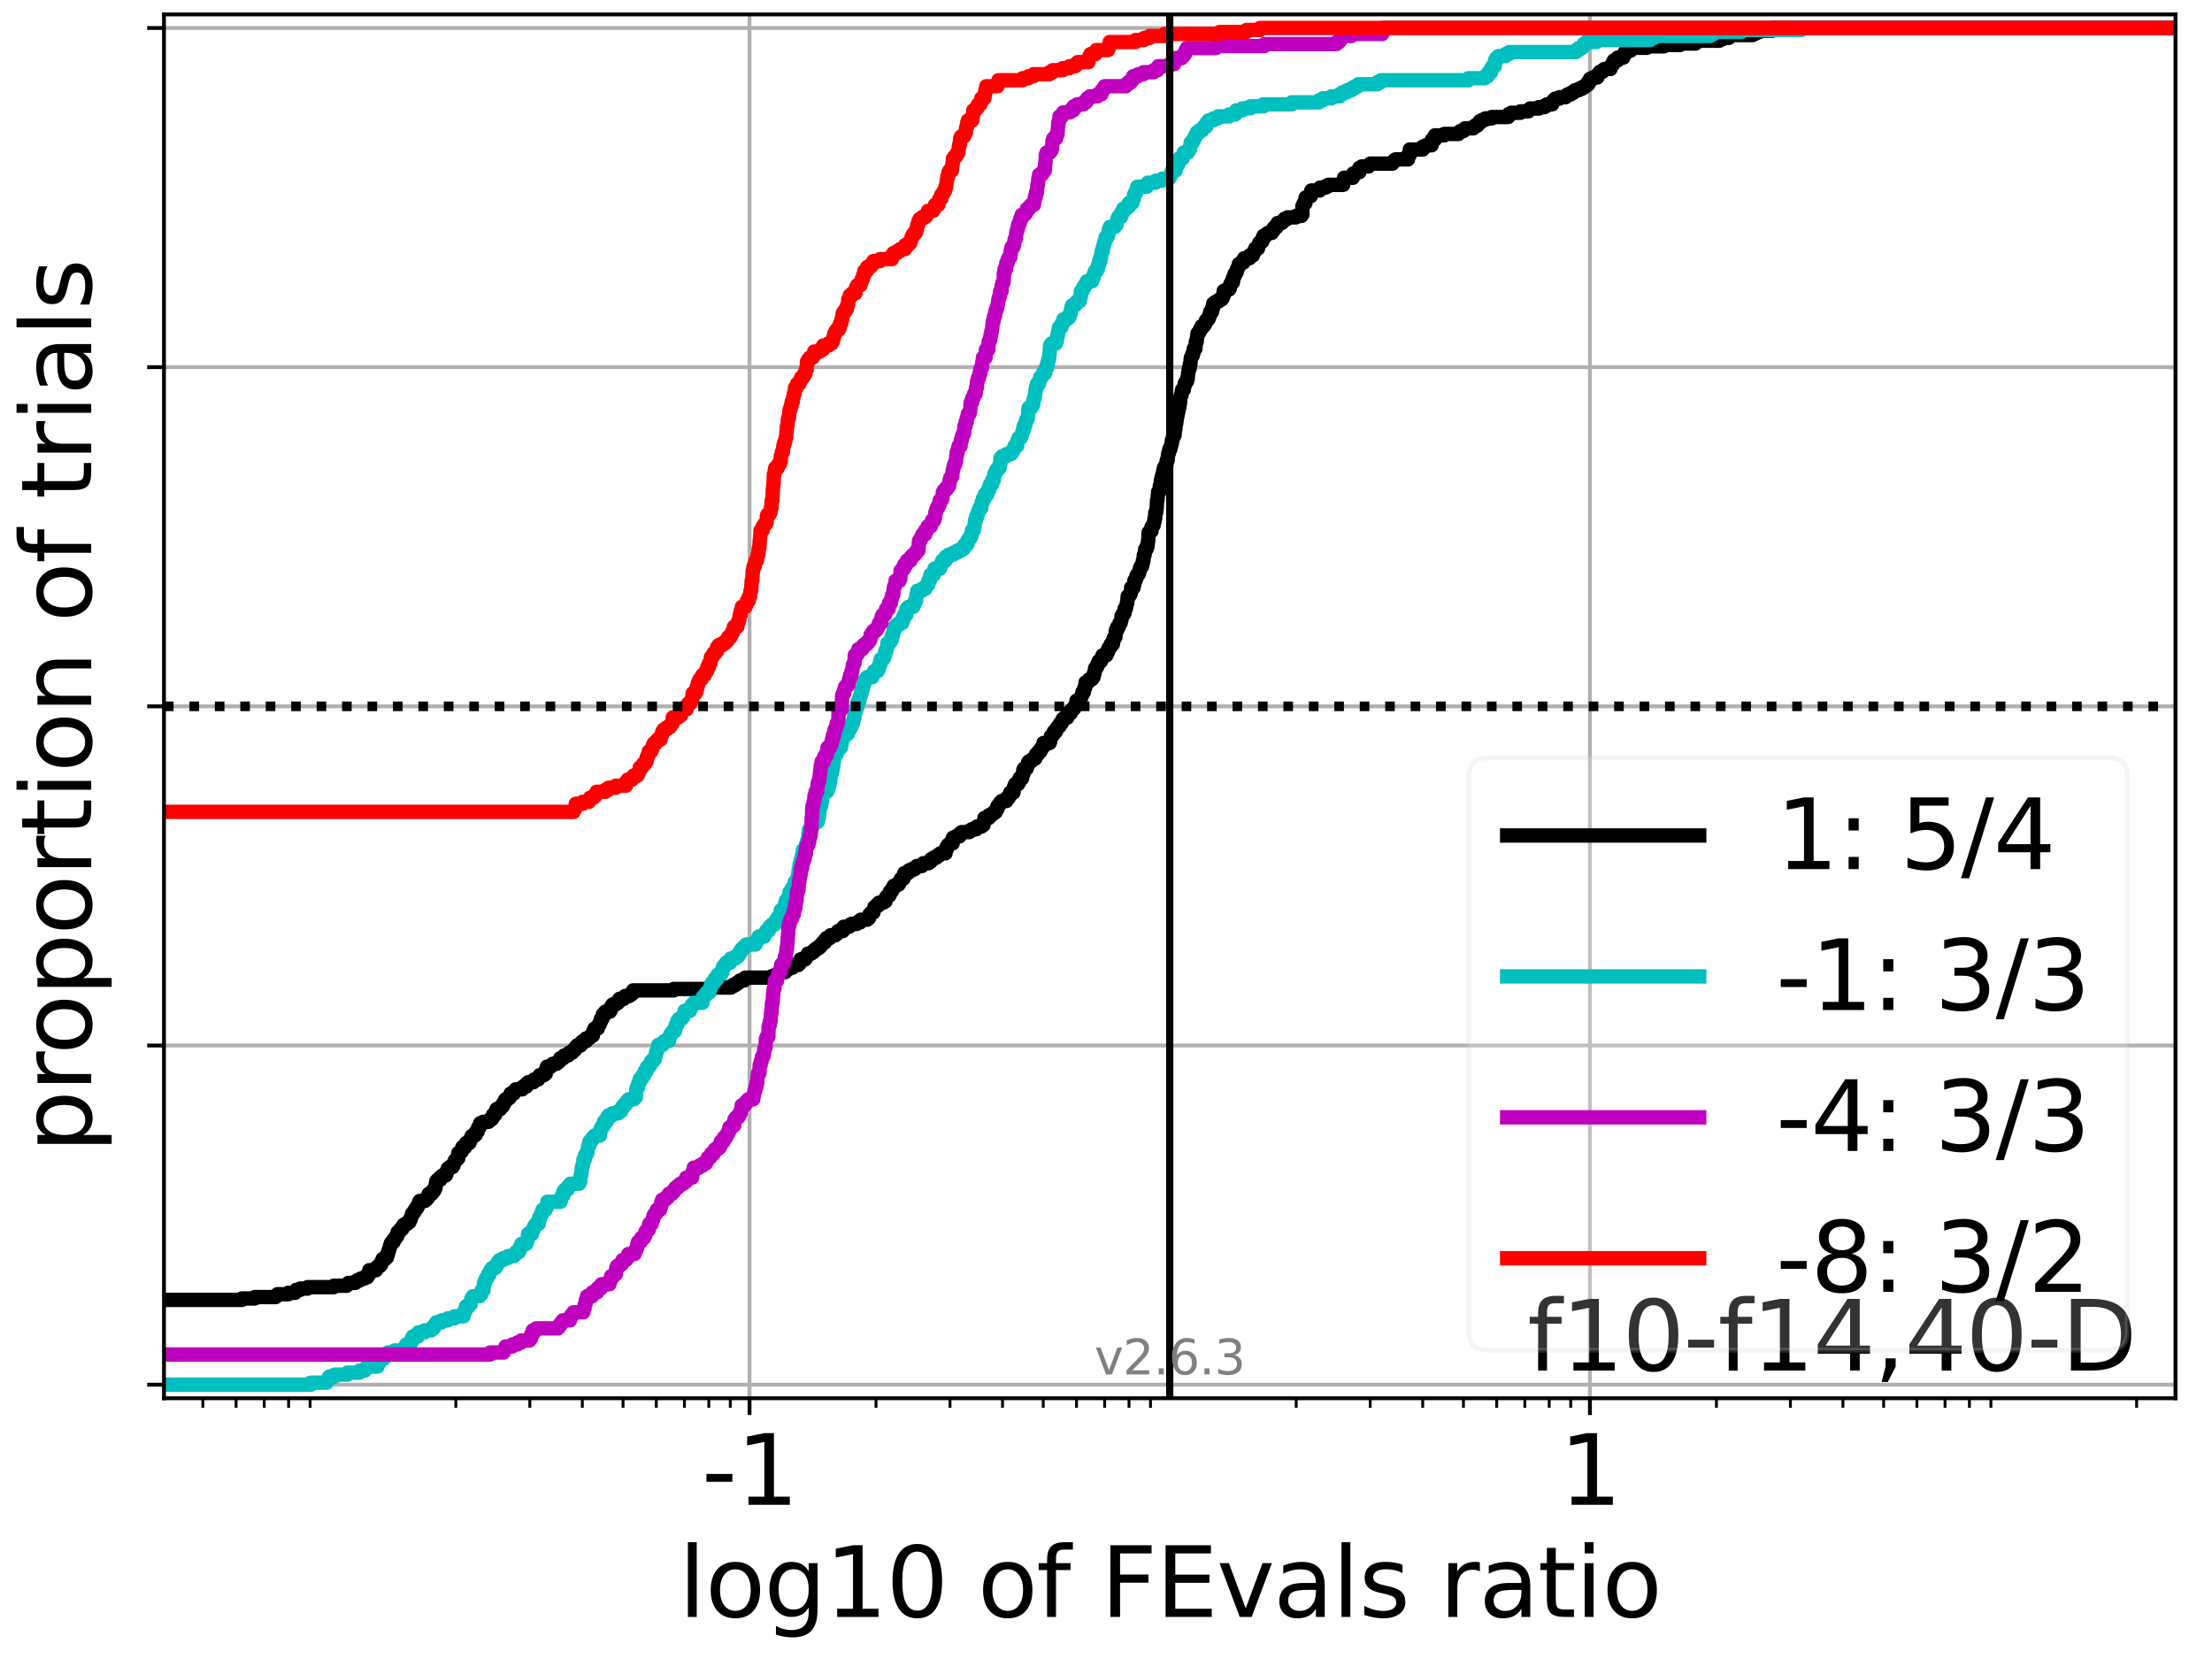 <?xml version="1.0" encoding="utf-8" standalone="no"?>
<!DOCTYPE svg PUBLIC "-//W3C//DTD SVG 1.1//EN"
  "http://www.w3.org/Graphics/SVG/1.1/DTD/svg11.dtd">
<svg height="345.6pt" version="1.1" viewBox="0 0 460.8 345.6" width="460.8pt" xmlns="http://www.w3.org/2000/svg" xmlns:xlink="http://www.w3.org/1999/xlink">
 <defs>
  <style type="text/css">*{stroke-linecap:butt;stroke-linejoin:round;}</style>
 </defs>
 <g id="figure_1">
  <g id="patch_1">
   <path d="M 0 345.6 
L 460.8 345.6 
L 460.8 0 
L 0 0 
z
" style="fill:#ffffff;"/>
  </g>
  <g id="axes_1">
   <g id="patch_2">
    <path d="M 34.16 291.28 
L 453.192 291.28 
L 453.192 3 
L 34.16 3 
z
" style="fill:#ffffff;"/>
   </g>
   <g id="matplotlib.axis_1">
    <g id="xtick_1">
     <g id="line2d_1">
      <path clip-path="url(#pcb99626559)" d="M 156.141 291.28 
L 156.141 3 
" style="fill:none;stroke:#b0b0b0;stroke-linecap:square;stroke-width:0.8;"/>
     </g>
     <g id="line2d_2">
      <defs>
       <path d="M 0 0 
L 0 3.5 
" id="m2cfdedb5a3" style="stroke:#000000;stroke-width:0.8;"/>
      </defs>
      <g>
       <use style="stroke:#000000;stroke-width:0.8;" x="156.141" xlink:href="#m2cfdedb5a3" y="291.28"/>
      </g>
     </g>
     <g id="text_1">
      <!-- -1 -->
      <g transform="translate(146.171 313.477)scale(0.2 -0.2)">
       <defs>
        <path d="M 313 2009 
L 1997 2009 
L 1997 1497 
L 313 1497 
L 313 2009 
z
" id="DejaVuSans-2d" transform="scale(0.016)"/>
        <path d="M 794 531 
L 1825 531 
L 1825 4091 
L 703 3866 
L 703 4441 
L 1819 4666 
L 2450 4666 
L 2450 531 
L 3481 531 
L 3481 0 
L 794 0 
L 794 531 
z
" id="DejaVuSans-31" transform="scale(0.016)"/>
       </defs>
       <use xlink:href="#DejaVuSans-2d"/>
       <use x="36.084" xlink:href="#DejaVuSans-31"/>
      </g>
     </g>
    </g>
    <g id="xtick_2">
     <g id="line2d_3">
      <path clip-path="url(#pcb99626559)" d="M 331.211 291.28 
L 331.211 3 
" style="fill:none;stroke:#b0b0b0;stroke-linecap:square;stroke-width:0.8;"/>
     </g>
     <g id="line2d_4">
      <g>
       <use style="stroke:#000000;stroke-width:0.8;" x="331.211" xlink:href="#m2cfdedb5a3" y="291.28"/>
      </g>
     </g>
     <g id="text_2">
      <!-- 1 -->
      <g transform="translate(324.849 313.477)scale(0.2 -0.2)">
       <use xlink:href="#DejaVuSans-31"/>
      </g>
     </g>
    </g>
    <g id="xtick_3">
     <g id="line2d_5">
      <defs>
       <path d="M 0 0 
L 0 2 
" id="m041a18aa6d" style="stroke:#000000;stroke-width:0.6;"/>
      </defs>
      <g>
       <use style="stroke:#000000;stroke-width:0.6;" x="42.255" xlink:href="#m041a18aa6d" y="291.28"/>
      </g>
     </g>
    </g>
    <g id="xtick_4">
     <g id="line2d_6">
      <g>
       <use style="stroke:#000000;stroke-width:0.6;" x="49.186" xlink:href="#m041a18aa6d" y="291.28"/>
      </g>
     </g>
    </g>
    <g id="xtick_5">
     <g id="line2d_7">
      <g>
       <use style="stroke:#000000;stroke-width:0.6;" x="55.046" xlink:href="#m041a18aa6d" y="291.28"/>
      </g>
     </g>
    </g>
    <g id="xtick_6">
     <g id="line2d_8">
      <g>
       <use style="stroke:#000000;stroke-width:0.6;" x="60.123" xlink:href="#m041a18aa6d" y="291.28"/>
      </g>
     </g>
    </g>
    <g id="xtick_7">
     <g id="line2d_9">
      <g>
       <use style="stroke:#000000;stroke-width:0.6;" x="64.6" xlink:href="#m041a18aa6d" y="291.28"/>
      </g>
     </g>
    </g>
    <g id="xtick_8">
     <g id="line2d_10">
      <g>
       <use style="stroke:#000000;stroke-width:0.6;" x="94.956" xlink:href="#m041a18aa6d" y="291.28"/>
      </g>
     </g>
    </g>
    <g id="xtick_9">
     <g id="line2d_11">
      <g>
       <use style="stroke:#000000;stroke-width:0.6;" x="110.371" xlink:href="#m041a18aa6d" y="291.28"/>
      </g>
     </g>
    </g>
    <g id="xtick_10">
     <g id="line2d_12">
      <g>
       <use style="stroke:#000000;stroke-width:0.6;" x="121.307" xlink:href="#m041a18aa6d" y="291.28"/>
      </g>
     </g>
    </g>
    <g id="xtick_11">
     <g id="line2d_13">
      <g>
       <use style="stroke:#000000;stroke-width:0.6;" x="129.79" xlink:href="#m041a18aa6d" y="291.28"/>
      </g>
     </g>
    </g>
    <g id="xtick_12">
     <g id="line2d_14">
      <g>
       <use style="stroke:#000000;stroke-width:0.6;" x="136.721" xlink:href="#m041a18aa6d" y="291.28"/>
      </g>
     </g>
    </g>
    <g id="xtick_13">
     <g id="line2d_15">
      <g>
       <use style="stroke:#000000;stroke-width:0.6;" x="142.581" xlink:href="#m041a18aa6d" y="291.28"/>
      </g>
     </g>
    </g>
    <g id="xtick_14">
     <g id="line2d_16">
      <g>
       <use style="stroke:#000000;stroke-width:0.6;" x="147.658" xlink:href="#m041a18aa6d" y="291.28"/>
      </g>
     </g>
    </g>
    <g id="xtick_15">
     <g id="line2d_17">
      <g>
       <use style="stroke:#000000;stroke-width:0.6;" x="152.135" xlink:href="#m041a18aa6d" y="291.28"/>
      </g>
     </g>
    </g>
    <g id="xtick_16">
     <g id="line2d_18">
      <g>
       <use style="stroke:#000000;stroke-width:0.6;" x="182.492" xlink:href="#m041a18aa6d" y="291.28"/>
      </g>
     </g>
    </g>
    <g id="xtick_17">
     <g id="line2d_19">
      <g>
       <use style="stroke:#000000;stroke-width:0.6;" x="197.906" xlink:href="#m041a18aa6d" y="291.28"/>
      </g>
     </g>
    </g>
    <g id="xtick_18">
     <g id="line2d_20">
      <g>
       <use style="stroke:#000000;stroke-width:0.6;" x="208.842" xlink:href="#m041a18aa6d" y="291.28"/>
      </g>
     </g>
    </g>
    <g id="xtick_19">
     <g id="line2d_21">
      <g>
       <use style="stroke:#000000;stroke-width:0.6;" x="217.325" xlink:href="#m041a18aa6d" y="291.28"/>
      </g>
     </g>
    </g>
    <g id="xtick_20">
     <g id="line2d_22">
      <g>
       <use style="stroke:#000000;stroke-width:0.6;" x="224.256" xlink:href="#m041a18aa6d" y="291.28"/>
      </g>
     </g>
    </g>
    <g id="xtick_21">
     <g id="line2d_23">
      <g>
       <use style="stroke:#000000;stroke-width:0.6;" x="230.117" xlink:href="#m041a18aa6d" y="291.28"/>
      </g>
     </g>
    </g>
    <g id="xtick_22">
     <g id="line2d_24">
      <g>
       <use style="stroke:#000000;stroke-width:0.6;" x="235.193" xlink:href="#m041a18aa6d" y="291.28"/>
      </g>
     </g>
    </g>
    <g id="xtick_23">
     <g id="line2d_25">
      <g>
       <use style="stroke:#000000;stroke-width:0.6;" x="239.671" xlink:href="#m041a18aa6d" y="291.28"/>
      </g>
     </g>
    </g>
    <g id="xtick_24">
     <g id="line2d_26">
      <g>
       <use style="stroke:#000000;stroke-width:0.6;" x="270.027" xlink:href="#m041a18aa6d" y="291.28"/>
      </g>
     </g>
    </g>
    <g id="xtick_25">
     <g id="line2d_27">
      <g>
       <use style="stroke:#000000;stroke-width:0.6;" x="285.441" xlink:href="#m041a18aa6d" y="291.28"/>
      </g>
     </g>
    </g>
    <g id="xtick_26">
     <g id="line2d_28">
      <g>
       <use style="stroke:#000000;stroke-width:0.6;" x="296.377" xlink:href="#m041a18aa6d" y="291.28"/>
      </g>
     </g>
    </g>
    <g id="xtick_27">
     <g id="line2d_29">
      <g>
       <use style="stroke:#000000;stroke-width:0.6;" x="304.86" xlink:href="#m041a18aa6d" y="291.28"/>
      </g>
     </g>
    </g>
    <g id="xtick_28">
     <g id="line2d_30">
      <g>
       <use style="stroke:#000000;stroke-width:0.6;" x="311.792" xlink:href="#m041a18aa6d" y="291.28"/>
      </g>
     </g>
    </g>
    <g id="xtick_29">
     <g id="line2d_31">
      <g>
       <use style="stroke:#000000;stroke-width:0.6;" x="317.652" xlink:href="#m041a18aa6d" y="291.28"/>
      </g>
     </g>
    </g>
    <g id="xtick_30">
     <g id="line2d_32">
      <g>
       <use style="stroke:#000000;stroke-width:0.6;" x="322.728" xlink:href="#m041a18aa6d" y="291.28"/>
      </g>
     </g>
    </g>
    <g id="xtick_31">
     <g id="line2d_33">
      <g>
       <use style="stroke:#000000;stroke-width:0.6;" x="327.206" xlink:href="#m041a18aa6d" y="291.28"/>
      </g>
     </g>
    </g>
    <g id="xtick_32">
     <g id="line2d_34">
      <g>
       <use style="stroke:#000000;stroke-width:0.6;" x="357.562" xlink:href="#m041a18aa6d" y="291.28"/>
      </g>
     </g>
    </g>
    <g id="xtick_33">
     <g id="line2d_35">
      <g>
       <use style="stroke:#000000;stroke-width:0.6;" x="372.976" xlink:href="#m041a18aa6d" y="291.28"/>
      </g>
     </g>
    </g>
    <g id="xtick_34">
     <g id="line2d_36">
      <g>
       <use style="stroke:#000000;stroke-width:0.6;" x="383.913" xlink:href="#m041a18aa6d" y="291.28"/>
      </g>
     </g>
    </g>
    <g id="xtick_35">
     <g id="line2d_37">
      <g>
       <use style="stroke:#000000;stroke-width:0.6;" x="392.396" xlink:href="#m041a18aa6d" y="291.28"/>
      </g>
     </g>
    </g>
    <g id="xtick_36">
     <g id="line2d_38">
      <g>
       <use style="stroke:#000000;stroke-width:0.6;" x="399.327" xlink:href="#m041a18aa6d" y="291.28"/>
      </g>
     </g>
    </g>
    <g id="xtick_37">
     <g id="line2d_39">
      <g>
       <use style="stroke:#000000;stroke-width:0.6;" x="405.187" xlink:href="#m041a18aa6d" y="291.28"/>
      </g>
     </g>
    </g>
    <g id="xtick_38">
     <g id="line2d_40">
      <g>
       <use style="stroke:#000000;stroke-width:0.6;" x="410.263" xlink:href="#m041a18aa6d" y="291.28"/>
      </g>
     </g>
    </g>
    <g id="xtick_39">
     <g id="line2d_41">
      <g>
       <use style="stroke:#000000;stroke-width:0.6;" x="414.741" xlink:href="#m041a18aa6d" y="291.28"/>
      </g>
     </g>
    </g>
    <g id="xtick_40">
     <g id="line2d_42">
      <g>
       <use style="stroke:#000000;stroke-width:0.6;" x="445.097" xlink:href="#m041a18aa6d" y="291.28"/>
      </g>
     </g>
    </g>
    <g id="text_3">
     <!-- log10 of FEvals ratio -->
     <g transform="translate(141.371 336.833)scale(0.2 -0.2)">
      <defs>
       <path d="M 603 4863 
L 1178 4863 
L 1178 0 
L 603 0 
L 603 4863 
z
" id="DejaVuSans-6c" transform="scale(0.016)"/>
       <path d="M 1959 3097 
Q 1497 3097 1228 2736 
Q 959 2375 959 1747 
Q 959 1119 1226 758 
Q 1494 397 1959 397 
Q 2419 397 2687 759 
Q 2956 1122 2956 1747 
Q 2956 2369 2687 2733 
Q 2419 3097 1959 3097 
z
M 1959 3584 
Q 2709 3584 3137 3096 
Q 3566 2609 3566 1747 
Q 3566 888 3137 398 
Q 2709 -91 1959 -91 
Q 1206 -91 779 398 
Q 353 888 353 1747 
Q 353 2609 779 3096 
Q 1206 3584 1959 3584 
z
" id="DejaVuSans-6f" transform="scale(0.016)"/>
       <path d="M 2906 1791 
Q 2906 2416 2648 2759 
Q 2391 3103 1925 3103 
Q 1463 3103 1205 2759 
Q 947 2416 947 1791 
Q 947 1169 1205 825 
Q 1463 481 1925 481 
Q 2391 481 2648 825 
Q 2906 1169 2906 1791 
z
M 3481 434 
Q 3481 -459 3084 -895 
Q 2688 -1331 1869 -1331 
Q 1566 -1331 1297 -1286 
Q 1028 -1241 775 -1147 
L 775 -588 
Q 1028 -725 1275 -790 
Q 1522 -856 1778 -856 
Q 2344 -856 2625 -561 
Q 2906 -266 2906 331 
L 2906 616 
Q 2728 306 2450 153 
Q 2172 0 1784 0 
Q 1141 0 747 490 
Q 353 981 353 1791 
Q 353 2603 747 3093 
Q 1141 3584 1784 3584 
Q 2172 3584 2450 3431 
Q 2728 3278 2906 2969 
L 2906 3500 
L 3481 3500 
L 3481 434 
z
" id="DejaVuSans-67" transform="scale(0.016)"/>
       <path d="M 2034 4250 
Q 1547 4250 1301 3770 
Q 1056 3291 1056 2328 
Q 1056 1369 1301 889 
Q 1547 409 2034 409 
Q 2525 409 2770 889 
Q 3016 1369 3016 2328 
Q 3016 3291 2770 3770 
Q 2525 4250 2034 4250 
z
M 2034 4750 
Q 2819 4750 3233 4129 
Q 3647 3509 3647 2328 
Q 3647 1150 3233 529 
Q 2819 -91 2034 -91 
Q 1250 -91 836 529 
Q 422 1150 422 2328 
Q 422 3509 836 4129 
Q 1250 4750 2034 4750 
z
" id="DejaVuSans-30" transform="scale(0.016)"/>
       <path id="DejaVuSans-20" transform="scale(0.016)"/>
       <path d="M 2375 4863 
L 2375 4384 
L 1825 4384 
Q 1516 4384 1395 4259 
Q 1275 4134 1275 3809 
L 1275 3500 
L 2222 3500 
L 2222 3053 
L 1275 3053 
L 1275 0 
L 697 0 
L 697 3053 
L 147 3053 
L 147 3500 
L 697 3500 
L 697 3744 
Q 697 4328 969 4595 
Q 1241 4863 1831 4863 
L 2375 4863 
z
" id="DejaVuSans-66" transform="scale(0.016)"/>
       <path d="M 628 4666 
L 3309 4666 
L 3309 4134 
L 1259 4134 
L 1259 2759 
L 3109 2759 
L 3109 2228 
L 1259 2228 
L 1259 0 
L 628 0 
L 628 4666 
z
" id="DejaVuSans-46" transform="scale(0.016)"/>
       <path d="M 628 4666 
L 3578 4666 
L 3578 4134 
L 1259 4134 
L 1259 2753 
L 3481 2753 
L 3481 2222 
L 1259 2222 
L 1259 531 
L 3634 531 
L 3634 0 
L 628 0 
L 628 4666 
z
" id="DejaVuSans-45" transform="scale(0.016)"/>
       <path d="M 191 3500 
L 800 3500 
L 1894 563 
L 2988 3500 
L 3597 3500 
L 2284 0 
L 1503 0 
L 191 3500 
z
" id="DejaVuSans-76" transform="scale(0.016)"/>
       <path d="M 2194 1759 
Q 1497 1759 1228 1600 
Q 959 1441 959 1056 
Q 959 750 1161 570 
Q 1363 391 1709 391 
Q 2188 391 2477 730 
Q 2766 1069 2766 1631 
L 2766 1759 
L 2194 1759 
z
M 3341 1997 
L 3341 0 
L 2766 0 
L 2766 531 
Q 2569 213 2275 61 
Q 1981 -91 1556 -91 
Q 1019 -91 701 211 
Q 384 513 384 1019 
Q 384 1609 779 1909 
Q 1175 2209 1959 2209 
L 2766 2209 
L 2766 2266 
Q 2766 2663 2505 2880 
Q 2244 3097 1772 3097 
Q 1472 3097 1187 3025 
Q 903 2953 641 2809 
L 641 3341 
Q 956 3463 1253 3523 
Q 1550 3584 1831 3584 
Q 2591 3584 2966 3190 
Q 3341 2797 3341 1997 
z
" id="DejaVuSans-61" transform="scale(0.016)"/>
       <path d="M 2834 3397 
L 2834 2853 
Q 2591 2978 2328 3040 
Q 2066 3103 1784 3103 
Q 1356 3103 1142 2972 
Q 928 2841 928 2578 
Q 928 2378 1081 2264 
Q 1234 2150 1697 2047 
L 1894 2003 
Q 2506 1872 2764 1633 
Q 3022 1394 3022 966 
Q 3022 478 2636 193 
Q 2250 -91 1575 -91 
Q 1294 -91 989 -36 
Q 684 19 347 128 
L 347 722 
Q 666 556 975 473 
Q 1284 391 1588 391 
Q 1994 391 2212 530 
Q 2431 669 2431 922 
Q 2431 1156 2273 1281 
Q 2116 1406 1581 1522 
L 1381 1569 
Q 847 1681 609 1914 
Q 372 2147 372 2553 
Q 372 3047 722 3315 
Q 1072 3584 1716 3584 
Q 2034 3584 2315 3537 
Q 2597 3491 2834 3397 
z
" id="DejaVuSans-73" transform="scale(0.016)"/>
       <path d="M 2631 2963 
Q 2534 3019 2420 3045 
Q 2306 3072 2169 3072 
Q 1681 3072 1420 2755 
Q 1159 2438 1159 1844 
L 1159 0 
L 581 0 
L 581 3500 
L 1159 3500 
L 1159 2956 
Q 1341 3275 1631 3429 
Q 1922 3584 2338 3584 
Q 2397 3584 2469 3576 
Q 2541 3569 2628 3553 
L 2631 2963 
z
" id="DejaVuSans-72" transform="scale(0.016)"/>
       <path d="M 1172 4494 
L 1172 3500 
L 2356 3500 
L 2356 3053 
L 1172 3053 
L 1172 1153 
Q 1172 725 1289 603 
Q 1406 481 1766 481 
L 2356 481 
L 2356 0 
L 1766 0 
Q 1100 0 847 248 
Q 594 497 594 1153 
L 594 3053 
L 172 3053 
L 172 3500 
L 594 3500 
L 594 4494 
L 1172 4494 
z
" id="DejaVuSans-74" transform="scale(0.016)"/>
       <path d="M 603 3500 
L 1178 3500 
L 1178 0 
L 603 0 
L 603 3500 
z
M 603 4863 
L 1178 4863 
L 1178 4134 
L 603 4134 
L 603 4863 
z
" id="DejaVuSans-69" transform="scale(0.016)"/>
      </defs>
      <use xlink:href="#DejaVuSans-6c"/>
      <use x="27.783" xlink:href="#DejaVuSans-6f"/>
      <use x="88.965" xlink:href="#DejaVuSans-67"/>
      <use x="152.441" xlink:href="#DejaVuSans-31"/>
      <use x="216.064" xlink:href="#DejaVuSans-30"/>
      <use x="279.688" xlink:href="#DejaVuSans-20"/>
      <use x="311.475" xlink:href="#DejaVuSans-6f"/>
      <use x="372.656" xlink:href="#DejaVuSans-66"/>
      <use x="407.861" xlink:href="#DejaVuSans-20"/>
      <use x="439.648" xlink:href="#DejaVuSans-46"/>
      <use x="497.168" xlink:href="#DejaVuSans-45"/>
      <use x="560.352" xlink:href="#DejaVuSans-76"/>
      <use x="619.531" xlink:href="#DejaVuSans-61"/>
      <use x="680.811" xlink:href="#DejaVuSans-6c"/>
      <use x="708.594" xlink:href="#DejaVuSans-73"/>
      <use x="760.693" xlink:href="#DejaVuSans-20"/>
      <use x="792.48" xlink:href="#DejaVuSans-72"/>
      <use x="833.594" xlink:href="#DejaVuSans-61"/>
      <use x="894.873" xlink:href="#DejaVuSans-74"/>
      <use x="934.082" xlink:href="#DejaVuSans-69"/>
      <use x="961.865" xlink:href="#DejaVuSans-6f"/>
     </g>
    </g>
   </g>
   <g id="matplotlib.axis_2">
    <g id="ytick_1">
     <g id="line2d_43">
      <path clip-path="url(#pcb99626559)" d="M 34.16 288.454 
L 453.192 288.454 
" style="fill:none;stroke:#b0b0b0;stroke-linecap:square;stroke-width:0.8;"/>
     </g>
     <g id="line2d_44">
      <defs>
       <path d="M 0 0 
L -3.5 0 
" id="m444cab0dc6" style="stroke:#000000;stroke-width:0.8;"/>
      </defs>
      <g>
       <use style="stroke:#000000;stroke-width:0.8;" x="34.16" xlink:href="#m444cab0dc6" y="288.454"/>
      </g>
     </g>
    </g>
    <g id="ytick_2">
     <g id="line2d_45">
      <path clip-path="url(#pcb99626559)" d="M 34.16 217.797 
L 453.192 217.797 
" style="fill:none;stroke:#b0b0b0;stroke-linecap:square;stroke-width:0.8;"/>
     </g>
     <g id="line2d_46">
      <g>
       <use style="stroke:#000000;stroke-width:0.8;" x="34.16" xlink:href="#m444cab0dc6" y="217.797"/>
      </g>
     </g>
    </g>
    <g id="ytick_3">
     <g id="line2d_47">
      <path clip-path="url(#pcb99626559)" d="M 34.16 147.14 
L 453.192 147.14 
" style="fill:none;stroke:#b0b0b0;stroke-linecap:square;stroke-width:0.8;"/>
     </g>
     <g id="line2d_48">
      <g>
       <use style="stroke:#000000;stroke-width:0.8;" x="34.16" xlink:href="#m444cab0dc6" y="147.14"/>
      </g>
     </g>
    </g>
    <g id="ytick_4">
     <g id="line2d_49">
      <path clip-path="url(#pcb99626559)" d="M 34.16 76.483 
L 453.192 76.483 
" style="fill:none;stroke:#b0b0b0;stroke-linecap:square;stroke-width:0.8;"/>
     </g>
     <g id="line2d_50">
      <g>
       <use style="stroke:#000000;stroke-width:0.8;" x="34.16" xlink:href="#m444cab0dc6" y="76.483"/>
      </g>
     </g>
    </g>
    <g id="ytick_5">
     <g id="line2d_51">
      <path clip-path="url(#pcb99626559)" d="M 34.16 5.826 
L 453.192 5.826 
" style="fill:none;stroke:#b0b0b0;stroke-linecap:square;stroke-width:0.8;"/>
     </g>
     <g id="line2d_52">
      <g>
       <use style="stroke:#000000;stroke-width:0.8;" x="34.16" xlink:href="#m444cab0dc6" y="5.826"/>
      </g>
     </g>
    </g>
    <g id="text_4">
     <!-- proportion of trials -->
     <g transform="translate(19.001 240.146)rotate(-90)scale(0.2 -0.2)">
      <defs>
       <path d="M 1159 525 
L 1159 -1331 
L 581 -1331 
L 581 3500 
L 1159 3500 
L 1159 2969 
Q 1341 3281 1617 3432 
Q 1894 3584 2278 3584 
Q 2916 3584 3314 3078 
Q 3713 2572 3713 1747 
Q 3713 922 3314 415 
Q 2916 -91 2278 -91 
Q 1894 -91 1617 61 
Q 1341 213 1159 525 
z
M 3116 1747 
Q 3116 2381 2855 2742 
Q 2594 3103 2138 3103 
Q 1681 3103 1420 2742 
Q 1159 2381 1159 1747 
Q 1159 1113 1420 752 
Q 1681 391 2138 391 
Q 2594 391 2855 752 
Q 3116 1113 3116 1747 
z
" id="DejaVuSans-70" transform="scale(0.016)"/>
       <path d="M 3513 2113 
L 3513 0 
L 2938 0 
L 2938 2094 
Q 2938 2591 2744 2837 
Q 2550 3084 2163 3084 
Q 1697 3084 1428 2787 
Q 1159 2491 1159 1978 
L 1159 0 
L 581 0 
L 581 3500 
L 1159 3500 
L 1159 2956 
Q 1366 3272 1645 3428 
Q 1925 3584 2291 3584 
Q 2894 3584 3203 3211 
Q 3513 2838 3513 2113 
z
" id="DejaVuSans-6e" transform="scale(0.016)"/>
      </defs>
      <use xlink:href="#DejaVuSans-70"/>
      <use x="63.477" xlink:href="#DejaVuSans-72"/>
      <use x="102.34" xlink:href="#DejaVuSans-6f"/>
      <use x="163.521" xlink:href="#DejaVuSans-70"/>
      <use x="226.998" xlink:href="#DejaVuSans-6f"/>
      <use x="288.18" xlink:href="#DejaVuSans-72"/>
      <use x="329.293" xlink:href="#DejaVuSans-74"/>
      <use x="368.502" xlink:href="#DejaVuSans-69"/>
      <use x="396.285" xlink:href="#DejaVuSans-6f"/>
      <use x="457.467" xlink:href="#DejaVuSans-6e"/>
      <use x="520.846" xlink:href="#DejaVuSans-20"/>
      <use x="552.633" xlink:href="#DejaVuSans-6f"/>
      <use x="613.814" xlink:href="#DejaVuSans-66"/>
      <use x="649.02" xlink:href="#DejaVuSans-20"/>
      <use x="680.807" xlink:href="#DejaVuSans-74"/>
      <use x="720.016" xlink:href="#DejaVuSans-72"/>
      <use x="761.129" xlink:href="#DejaVuSans-69"/>
      <use x="788.912" xlink:href="#DejaVuSans-61"/>
      <use x="850.191" xlink:href="#DejaVuSans-6c"/>
      <use x="877.975" xlink:href="#DejaVuSans-73"/>
     </g>
    </g>
   </g>
   <g id="line2d_53">
    <path clip-path="url(#pcb99626559)" d="M 34.16 270.79 
L 50.401 270.79 
L 50.401 270.495 
L 53.081 270.495 
L 53.081 270.201 
L 57.422 270.201 
L 57.422 269.906 
L 57.801 269.906 
L 57.801 269.612 
L 60.042 269.612 
L 60.042 269.317 
L 61.479 269.317 
L 61.479 269.023 
L 61.66 269.023 
L 61.66 268.729 
L 62.493 268.729 
L 62.493 268.434 
L 64.068 268.434 
L 64.068 268.14 
L 69.537 268.14 
L 69.537 267.845 
L 72.217 267.845 
L 72.217 267.551 
L 72.579 267.551 
L 72.579 267.257 
L 74.013 267.257 
L 74.013 266.962 
L 74.459 266.962 
L 74.459 266.668 
L 75.094 266.668 
L 75.094 266.373 
L 75.893 266.373 
L 75.893 266.079 
L 76.529 266.079 
L 76.558 265.49 
L 76.898 265.49 
L 76.937 264.607 
L 78.333 264.607 
L 78.43 264.018 
L 78.778 264.018 
L 78.778 263.724 
L 79.177 263.724 
L 79.177 263.429 
L 79.414 263.429 
L 79.444 262.841 
L 79.635 262.841 
L 79.714 262.252 
L 80.31 262.252 
L 80.31 261.957 
L 80.608 261.957 
L 80.614 261.369 
L 80.795 261.369 
L 80.879 260.78 
L 80.946 260.78 
L 80.946 260.485 
L 81.057 260.485 
L 81.149 259.897 
L 81.218 259.897 
L 81.218 259.602 
L 81.353 259.602 
L 81.408 259.013 
L 81.628 259.013 
L 81.628 258.719 
L 81.991 258.719 
L 82.043 258.13 
L 82.315 258.13 
L 82.315 257.836 
L 82.492 257.836 
L 82.492 257.541 
L 82.75 257.541 
L 82.843 256.658 
L 83.204 256.658 
L 83.204 256.364 
L 83.394 256.364 
L 83.394 256.069 
L 83.763 256.069 
L 83.871 255.481 
L 84.034 255.481 
L 84.034 255.186 
L 84.507 255.186 
L 84.507 254.892 
L 84.928 254.892 
L 84.928 254.597 
L 85.295 254.597 
L 85.377 254.009 
L 85.565 254.009 
L 85.673 253.42 
L 85.728 253.42 
L 85.826 252.831 
L 86.074 252.831 
L 86.074 252.536 
L 86.311 252.536 
L 86.311 252.242 
L 86.46 252.242 
L 86.46 251.948 
L 86.656 251.948 
L 86.656 251.653 
L 86.908 251.653 
L 86.908 251.359 
L 87.035 251.359 
L 87.035 251.064 
L 87.204 251.064 
L 87.26 250.476 
L 87.422 250.476 
L 87.422 250.181 
L 88.506 250.181 
L 88.506 249.887 
L 88.856 249.887 
L 88.856 249.592 
L 89.127 249.592 
L 89.127 249.298 
L 89.275 249.298 
L 89.303 248.709 
L 89.938 248.709 
L 90.021 248.12 
L 90.415 248.12 
L 90.469 247.532 
L 90.713 247.532 
L 90.821 246.354 
L 90.893 246.354 
L 90.893 246.06 
L 91.131 246.06 
L 91.131 245.765 
L 91.726 245.765 
L 91.742 245.176 
L 92.133 245.176 
L 92.133 244.882 
L 92.847 244.882 
L 92.847 244.588 
L 93.011 244.588 
L 93.035 243.999 
L 93.226 243.999 
L 93.302 243.41 
L 93.646 243.41 
L 93.646 243.116 
L 94.288 243.116 
L 94.288 242.821 
L 94.472 242.821 
L 94.558 242.232 
L 94.653 242.232 
L 94.653 241.938 
L 94.813 241.938 
L 94.813 241.644 
L 95.104 241.644 
L 95.104 241.349 
L 95.45 241.349 
L 95.486 240.172 
L 95.901 240.172 
L 95.901 239.877 
L 96.197 239.877 
L 96.307 238.994 
L 96.904 238.994 
L 96.904 238.7 
L 97.061 238.7 
L 97.084 238.111 
L 97.784 238.111 
L 97.784 237.816 
L 97.917 237.816 
L 97.996 237.227 
L 98.187 237.227 
L 98.266 236.639 
L 98.823 236.639 
L 98.823 236.344 
L 99.154 236.344 
L 99.16 235.755 
L 99.493 235.755 
L 99.533 235.167 
L 99.609 235.167 
L 99.609 234.872 
L 99.905 234.872 
L 99.96 234.283 
L 100.03 234.283 
L 100.03 233.989 
L 100.627 233.989 
L 100.627 233.695 
L 101.773 233.695 
L 101.773 233.4 
L 102.125 233.4 
L 102.125 233.106 
L 102.504 233.106 
L 102.504 232.811 
L 102.644 232.811 
L 102.71 232.223 
L 103.172 232.223 
L 103.21 231.634 
L 103.391 231.634 
L 103.443 231.045 
L 104.224 231.045 
L 104.224 230.751 
L 104.337 230.751 
L 104.337 230.456 
L 104.745 230.456 
L 104.785 229.867 
L 105.082 229.867 
L 105.137 229.279 
L 105.325 229.279 
L 105.325 228.984 
L 105.8 228.984 
L 105.8 228.69 
L 106.182 228.69 
L 106.289 228.101 
L 106.363 228.101 
L 106.363 227.807 
L 107.051 227.807 
L 107.051 227.512 
L 107.196 227.512 
L 107.196 227.218 
L 107.43 227.218 
L 107.43 226.923 
L 108.771 226.923 
L 108.771 226.629 
L 108.969 226.629 
L 108.969 226.335 
L 109.665 226.335 
L 109.671 225.746 
L 110.044 225.746 
L 110.044 225.451 
L 111.108 225.451 
L 111.108 225.157 
L 111.289 225.157 
L 111.289 224.863 
L 112.122 224.863 
L 112.122 224.568 
L 112.285 224.568 
L 112.285 224.274 
L 112.432 224.274 
L 112.432 223.979 
L 113.31 223.979 
L 113.31 223.685 
L 113.689 223.685 
L 113.722 222.802 
L 113.903 222.802 
L 113.936 222.213 
L 114.736 222.213 
L 114.736 221.919 
L 115.113 221.919 
L 115.113 221.624 
L 115.93 221.624 
L 115.93 221.33 
L 116.311 221.33 
L 116.311 221.035 
L 116.617 221.035 
L 116.717 220.446 
L 117.367 220.446 
L 117.367 220.152 
L 117.548 220.152 
L 117.548 219.858 
L 118.381 219.858 
L 118.381 219.563 
L 118.597 219.563 
L 118.597 219.269 
L 119.233 219.269 
L 119.233 218.974 
L 119.453 218.974 
L 119.453 218.68 
L 119.832 218.68 
L 119.832 218.386 
L 119.956 218.386 
L 119.956 218.091 
L 120.203 218.091 
L 120.203 217.797 
L 120.957 217.797 
L 121.037 217.208 
L 121.336 217.208 
L 121.336 216.914 
L 122.073 216.914 
L 122.083 216.325 
L 122.719 216.325 
L 122.719 216.03 
L 123.06 216.03 
L 123.06 215.736 
L 123.51 215.736 
L 123.582 214.853 
L 123.691 214.853 
L 123.691 214.558 
L 123.853 214.558 
L 123.853 214.264 
L 124.523 214.264 
L 124.524 213.675 
L 124.747 213.675 
L 124.747 213.381 
L 124.94 213.381 
L 125.014 212.792 
L 125.195 212.792 
L 125.195 212.203 
L 125.492 212.203 
L 125.576 211.32 
L 126.028 211.32 
L 126.099 210.731 
L 127.068 210.731 
L 127.068 210.437 
L 127.245 210.437 
L 127.339 209.848 
L 127.38 209.848 
L 127.38 209.554 
L 127.603 209.554 
L 127.603 209.259 
L 128.233 209.259 
L 128.233 208.965 
L 128.681 208.965 
L 128.681 208.67 
L 128.978 208.67 
L 129.033 208.082 
L 129.925 208.082 
L 129.925 207.787 
L 130.196 207.787 
L 130.196 207.493 
L 131.09 207.493 
L 131.09 207.198 
L 131.538 207.198 
L 131.538 206.904 
L 131.834 206.904 
L 131.89 206.315 
L 140.339 206.315 
L 140.339 206.021 
L 147.644 206.021 
L 147.644 205.726 
L 152.269 205.726 
L 152.269 205.432 
L 152.789 205.432 
L 152.789 205.138 
L 153.324 205.138 
L 153.324 204.843 
L 153.747 204.843 
L 153.747 204.549 
L 154.147 204.549 
L 154.147 204.254 
L 155.031 204.254 
L 155.031 203.96 
L 155.244 203.96 
L 155.244 203.665 
L 160.749 203.665 
L 160.749 203.371 
L 161.49 203.371 
L 161.49 203.077 
L 162.184 203.077 
L 162.184 202.782 
L 162.457 202.782 
L 162.457 202.488 
L 163.612 202.488 
L 163.612 202.193 
L 163.892 202.193 
L 163.892 201.899 
L 164.26 201.899 
L 164.26 201.605 
L 165.047 201.605 
L 165.069 201.016 
L 166.324 201.016 
L 166.324 200.721 
L 166.6 200.721 
L 166.6 200.427 
L 166.777 200.427 
L 166.779 199.838 
L 167.759 199.838 
L 167.759 199.544 
L 167.932 199.544 
L 167.932 199.249 
L 168.124 199.249 
L 168.124 198.955 
L 168.309 198.955 
L 168.309 198.661 
L 169.01 198.661 
L 169.01 198.366 
L 169.463 198.366 
L 169.463 198.072 
L 169.74 198.072 
L 169.74 197.777 
L 170.162 197.777 
L 170.162 197.483 
L 170.644 197.483 
L 170.644 197.189 
L 170.911 197.189 
L 170.911 196.894 
L 171.174 196.894 
L 171.174 196.6 
L 171.405 196.6 
L 171.405 196.305 
L 171.87 196.305 
L 171.925 195.717 
L 172.175 195.717 
L 172.175 195.422 
L 172.883 195.422 
L 172.883 195.128 
L 173.025 195.128 
L 173.025 194.833 
L 174.059 194.833 
L 174.059 194.539 
L 174.379 194.539 
L 174.379 194.245 
L 174.583 194.245 
L 174.583 193.95 
L 175.591 193.95 
L 175.593 193.361 
L 175.736 193.361 
L 175.736 193.067 
L 176.878 193.067 
L 176.878 192.773 
L 177.301 192.773 
L 177.301 192.478 
L 178.456 192.478 
L 178.456 192.184 
L 179.152 192.184 
L 179.152 191.889 
L 179.301 191.889 
L 179.301 191.595 
L 180.637 191.595 
L 180.637 191.301 
L 181.009 191.301 
L 181.109 190.712 
L 181.168 190.712 
L 181.168 190.417 
L 181.503 190.417 
L 181.503 190.123 
L 181.932 190.123 
L 182.023 189.534 
L 182.104 189.534 
L 182.164 188.945 
L 182.492 188.945 
L 182.492 188.651 
L 182.981 188.651 
L 183.069 188.062 
L 184.005 188.062 
L 184.005 187.768 
L 184.477 187.768 
L 184.583 186.884 
L 184.876 186.884 
L 184.876 186.59 
L 185.262 186.59 
L 185.262 186.296 
L 185.387 186.296 
L 185.387 185.707 
L 185.782 185.707 
L 185.782 185.412 
L 185.945 185.412 
L 186.015 184.824 
L 186.186 184.824 
L 186.186 184.529 
L 186.74 184.529 
L 186.74 184.235 
L 187.242 184.235 
L 187.341 183.646 
L 187.568 183.646 
L 187.568 183.352 
L 187.694 183.352 
L 187.694 183.057 
L 188.214 183.057 
L 188.292 182.174 
L 188.391 182.174 
L 188.391 181.88 
L 189.172 181.88 
L 189.172 181.585 
L 189.375 181.585 
L 189.375 181.291 
L 190.052 181.291 
L 190.052 180.996 
L 190.668 180.996 
L 190.668 180.702 
L 190.975 180.702 
L 190.975 180.408 
L 192.046 180.408 
L 192.046 180.113 
L 192.347 180.113 
L 192.347 179.819 
L 193.468 179.819 
L 193.468 179.524 
L 193.87 179.524 
L 193.87 179.23 
L 194.001 179.23 
L 194.001 178.936 
L 194.521 178.936 
L 194.521 178.641 
L 195.088 178.641 
L 195.088 178.347 
L 195.479 178.347 
L 195.479 178.052 
L 195.912 178.052 
L 195.912 177.758 
L 196.972 177.758 
L 196.99 176.875 
L 197.262 176.875 
L 197.273 176.286 
L 197.492 176.286 
L 197.492 175.992 
L 197.813 175.992 
L 197.813 175.697 
L 198.45 175.697 
L 198.504 174.52 
L 199.109 174.52 
L 199.109 174.225 
L 199.887 174.225 
L 199.947 173.636 
L 200.335 173.636 
L 200.335 173.342 
L 201.898 173.342 
L 201.898 173.048 
L 202.418 173.048 
L 202.418 172.753 
L 203.376 172.753 
L 203.376 172.459 
L 203.532 172.459 
L 203.532 172.164 
L 204.513 172.164 
L 204.513 171.87 
L 204.873 171.87 
L 204.954 170.987 
L 205.032 170.987 
L 205.081 170.398 
L 205.991 170.398 
L 206.025 169.809 
L 206.596 169.809 
L 206.596 169.515 
L 206.963 169.515 
L 206.963 169.22 
L 207.379 169.22 
L 207.487 168.631 
L 207.732 168.631 
L 207.751 168.043 
L 207.926 168.043 
L 207.926 167.748 
L 208.157 167.748 
L 208.157 167.454 
L 208.374 167.454 
L 208.374 167.159 
L 208.677 167.159 
L 208.677 166.865 
L 209.635 166.865 
L 209.675 166.276 
L 210.082 166.276 
L 210.082 165.982 
L 210.277 165.982 
L 210.356 165.393 
L 210.462 165.393 
L 210.462 165.099 
L 211.132 165.099 
L 211.237 163.921 
L 211.465 163.921 
L 211.465 163.332 
L 212.093 163.332 
L 212.093 163.038 
L 212.289 163.038 
L 212.366 162.155 
L 212.917 162.155 
L 212.984 161.271 
L 213.174 161.271 
L 213.174 160.388 
L 213.32 160.388 
L 213.32 160.094 
L 213.878 160.094 
L 213.948 159.505 
L 214.094 159.505 
L 214.143 158.916 
L 214.3 158.916 
L 214.3 158.622 
L 214.82 158.622 
L 214.82 158.327 
L 215.179 158.327 
L 215.179 158.033 
L 215.665 158.033 
L 215.665 157.739 
L 215.779 157.739 
L 215.805 157.15 
L 216.226 157.15 
L 216.324 156.561 
L 216.736 156.561 
L 216.805 155.972 
L 217.013 155.972 
L 217.013 155.678 
L 217.275 155.678 
L 217.364 154.794 
L 218.648 154.794 
L 218.648 154.5 
L 218.76 154.5 
L 218.779 153.911 
L 218.893 153.911 
L 218.938 153.322 
L 219.209 153.322 
L 219.209 153.028 
L 219.447 153.028 
L 219.529 152.439 
L 219.948 152.439 
L 220.008 151.85 
L 220.221 151.85 
L 220.221 151.556 
L 220.472 151.556 
L 220.472 151.262 
L 220.772 151.262 
L 220.826 150.673 
L 221.163 150.673 
L 221.163 150.378 
L 221.333 150.378 
L 221.37 149.79 
L 221.724 149.79 
L 221.724 149.495 
L 222.346 149.495 
L 222.402 148.612 
L 223.03 148.612 
L 223.073 148.023 
L 223.34 148.023 
L 223.34 147.729 
L 223.676 147.729 
L 223.676 147.434 
L 223.878 147.434 
L 223.878 147.14 
L 224.149 147.14 
L 224.256 145.962 
L 225.043 145.962 
L 225.1 145.374 
L 225.219 145.374 
L 225.329 144.785 
L 225.459 144.785 
L 225.491 144.196 
L 225.788 144.196 
L 225.881 143.313 
L 226.056 143.313 
L 226.158 142.135 
L 226.679 142.135 
L 226.679 141.841 
L 226.854 141.841 
L 226.854 141.546 
L 227.417 141.546 
L 227.417 141.252 
L 227.677 141.252 
L 227.677 140.958 
L 227.842 140.958 
L 227.845 140.369 
L 227.978 140.369 
L 228.083 139.486 
L 228.133 139.486 
L 228.133 139.191 
L 228.403 139.191 
L 228.403 138.897 
L 228.571 138.897 
L 228.614 138.308 
L 228.864 138.308 
L 228.881 137.719 
L 229.377 137.719 
L 229.444 137.13 
L 229.662 137.13 
L 229.663 136.541 
L 230.461 136.541 
L 230.461 136.247 
L 230.598 136.247 
L 230.648 135.658 
L 230.885 135.658 
L 230.885 135.069 
L 231.116 135.069 
L 231.116 134.775 
L 231.379 134.775 
L 231.401 134.186 
L 231.847 134.186 
L 231.914 133.303 
L 231.962 133.303 
L 231.962 133.009 
L 232.177 133.009 
L 232.177 132.714 
L 232.36 132.714 
L 232.427 131.537 
L 232.476 131.537 
L 232.476 131.242 
L 232.739 131.242 
L 232.739 130.653 
L 233.037 130.653 
L 233.037 130.359 
L 233.159 130.359 
L 233.225 129.77 
L 233.457 129.77 
L 233.565 129.181 
L 233.619 129.181 
L 233.64 128.298 
L 233.81 128.298 
L 233.81 128.004 
L 234.098 128.004 
L 234.098 127.709 
L 234.267 127.709 
L 234.28 126.826 
L 234.523 126.826 
L 234.634 126.237 
L 234.641 126.237 
L 234.734 125.649 
L 234.825 125.649 
L 234.903 124.471 
L 234.942 124.471 
L 234.942 124.177 
L 235.249 124.177 
L 235.249 123.882 
L 235.46 123.882 
L 235.46 123.588 
L 235.574 123.588 
L 235.643 122.41 
L 236.147 122.41 
L 236.204 121.821 
L 236.295 121.821 
L 236.32 120.938 
L 236.549 120.938 
L 236.549 120.644 
L 236.675 120.644 
L 236.707 120.055 
L 236.852 120.055 
L 236.852 119.76 
L 237.111 119.76 
L 237.111 119.466 
L 237.277 119.466 
L 237.351 118.877 
L 237.435 118.877 
L 237.487 118.288 
L 237.633 118.288 
L 237.633 117.994 
L 237.906 117.994 
L 237.996 117.405 
L 238.058 117.405 
L 238.082 116.816 
L 238.189 116.816 
L 238.285 115.639 
L 238.431 115.639 
L 238.528 114.756 
L 238.555 114.756 
L 238.555 114.461 
L 238.809 114.461 
L 238.856 113.872 
L 239.046 113.872 
L 239.157 112.695 
L 239.191 112.695 
L 239.278 110.928 
L 239.523 110.928 
L 239.523 110.634 
L 239.883 110.634 
L 239.886 109.751 
L 240.077 109.751 
L 240.077 109.456 
L 240.31 109.456 
L 240.417 108.573 
L 240.52 108.573 
L 240.525 107.984 
L 240.633 107.984 
L 240.661 106.807 
L 240.836 106.807 
L 240.927 105.923 
L 240.959 105.923 
L 241.04 104.157 
L 241.129 104.157 
L 241.217 102.979 
L 241.261 102.979 
L 241.282 102.391 
L 241.554 102.391 
L 241.621 101.213 
L 241.765 101.213 
L 241.833 100.035 
L 241.91 100.035 
L 241.962 99.447 
L 242.063 99.447 
L 242.143 98.858 
L 242.267 98.858 
L 242.342 97.975 
L 242.415 97.975 
L 242.488 97.386 
L 242.692 97.386 
L 242.692 97.091 
L 242.861 97.091 
L 242.861 96.797 
L 242.976 96.797 
L 243.05 95.914 
L 243.231 95.914 
L 243.319 94.736 
L 243.366 94.736 
L 243.366 94.442 
L 243.489 94.442 
L 243.541 93.853 
L 243.605 93.853 
L 243.605 93.559 
L 243.811 93.559 
L 243.869 92.97 
L 243.957 92.97 
L 244.03 92.381 
L 244.116 92.381 
L 244.118 91.792 
L 244.24 91.792 
L 244.315 91.203 
L 244.393 91.203 
L 244.393 90.909 
L 244.552 90.909 
L 244.552 90.615 
L 244.697 90.615 
L 244.747 89.437 
L 244.842 89.437 
L 244.943 88.259 
L 245.02 88.259 
L 245.113 87.376 
L 245.154 87.376 
L 245.26 86.493 
L 245.311 86.493 
L 245.325 85.904 
L 245.45 85.904 
L 245.559 85.021 
L 245.626 85.021 
L 245.731 84.138 
L 245.802 84.138 
L 245.912 82.666 
L 245.984 82.666 
L 245.984 82.371 
L 246.124 82.371 
L 246.188 81.488 
L 246.254 81.488 
L 246.254 81.194 
L 246.599 81.194 
L 246.657 80.605 
L 246.719 80.605 
L 246.766 80.016 
L 246.87 80.016 
L 246.87 79.722 
L 247.076 79.722 
L 247.076 79.427 
L 247.286 79.427 
L 247.307 78.838 
L 247.418 78.838 
L 247.525 77.661 
L 247.563 77.661 
L 247.651 76.778 
L 247.821 76.778 
L 247.876 75.894 
L 247.976 75.894 
L 248.053 74.717 
L 248.111 74.717 
L 248.111 74.422 
L 248.243 74.422 
L 248.243 74.128 
L 248.449 74.128 
L 248.472 73.539 
L 248.62 73.539 
L 248.682 72.656 
L 249.017 72.656 
L 249.116 71.184 
L 249.298 71.184 
L 249.381 70.006 
L 249.422 70.006 
L 249.481 69.417 
L 249.745 69.417 
L 249.745 69.123 
L 249.903 69.123 
L 249.999 68.534 
L 250.262 68.534 
L 250.328 67.945 
L 250.758 67.945 
L 250.758 67.651 
L 250.971 67.651 
L 250.971 67.357 
L 251.147 67.357 
L 251.214 66.768 
L 251.461 66.768 
L 251.461 66.473 
L 251.773 66.473 
L 251.831 65.885 
L 251.993 65.885 
L 252.088 65.001 
L 252.477 65.001 
L 252.513 64.118 
L 252.719 64.118 
L 252.737 63.235 
L 253.106 63.235 
L 253.106 62.941 
L 253.623 62.941 
L 253.623 62.646 
L 254.094 62.646 
L 254.094 62.352 
L 254.519 62.352 
L 254.519 62.057 
L 254.729 62.057 
L 254.746 61.469 
L 254.939 61.469 
L 254.939 60.585 
L 255.528 60.585 
L 255.528 60.291 
L 256.072 60.291 
L 256.072 59.997 
L 256.216 59.997 
L 256.325 59.113 
L 256.518 59.113 
L 256.518 58.819 
L 256.84 58.819 
L 256.84 57.936 
L 257.012 57.936 
L 257.012 57.641 
L 257.146 57.641 
L 257.179 57.053 
L 257.437 57.053 
L 257.437 56.758 
L 257.599 56.758 
L 257.648 56.169 
L 257.779 56.169 
L 257.779 55.875 
L 257.92 55.875 
L 257.92 55.58 
L 258.065 55.58 
L 258.078 54.992 
L 258.524 54.992 
L 258.524 54.697 
L 259.024 54.697 
L 259.09 54.108 
L 259.153 54.108 
L 259.153 53.814 
L 260.256 53.814 
L 260.314 53.225 
L 260.991 53.225 
L 260.996 52.636 
L 261.22 52.636 
L 261.22 52.342 
L 261.442 52.342 
L 261.499 51.753 
L 262.071 51.753 
L 262.106 51.164 
L 262.263 51.164 
L 262.32 50.576 
L 262.625 50.576 
L 262.625 50.281 
L 262.978 50.281 
L 262.978 49.987 
L 263.096 49.987 
L 263.096 49.398 
L 263.226 49.398 
L 263.226 49.104 
L 263.724 49.104 
L 263.724 48.809 
L 264.112 48.809 
L 264.112 48.515 
L 264.95 48.515 
L 264.95 48.22 
L 265.181 48.22 
L 265.238 47.632 
L 265.441 47.632 
L 265.441 47.337 
L 265.941 47.337 
L 266.021 46.748 
L 266.145 46.748 
L 266.145 46.454 
L 267.03 46.454 
L 267.03 46.16 
L 267.342 46.16 
L 267.342 45.865 
L 267.612 45.865 
L 267.612 45.571 
L 268.23 45.571 
L 268.23 45.276 
L 269.982 45.276 
L 269.982 44.982 
L 271.108 44.982 
L 271.108 44.688 
L 271.316 44.688 
L 271.316 42.921 
L 271.461 42.921 
L 271.461 42.627 
L 271.579 42.627 
L 271.579 42.332 
L 271.944 42.332 
L 271.988 41.155 
L 272.48 41.155 
L 272.48 40.86 
L 273.07 40.86 
L 273.17 39.683 
L 274.907 39.683 
L 274.971 39.094 
L 276.095 39.094 
L 276.095 38.799 
L 276.713 38.799 
L 276.713 38.505 
L 279.799 38.505 
L 279.799 37.622 
L 280.001 37.622 
L 280.001 37.033 
L 281.818 37.033 
L 281.902 36.15 
L 282.446 36.15 
L 282.446 35.855 
L 283.191 35.855 
L 283.191 34.972 
L 283.672 34.972 
L 283.672 34.678 
L 285.087 34.678 
L 285.087 34.383 
L 285.441 34.383 
L 285.441 34.089 
L 290.075 34.089 
L 290.075 33.795 
L 290.301 33.795 
L 290.301 33.5 
L 290.693 33.5 
L 290.693 33.206 
L 293.307 33.206 
L 293.307 32.323 
L 293.661 32.323 
L 293.693 31.145 
L 296.377 31.145 
L 296.377 30.556 
L 297.006 30.556 
L 297.006 30.262 
L 298.232 30.262 
L 298.295 29.084 
L 298.913 29.084 
L 298.913 28.201 
L 300.855 28.201 
L 300.855 27.907 
L 303.809 27.907 
L 303.809 27.612 
L 304.163 27.612 
L 304.163 27.318 
L 304.86 27.318 
L 304.86 27.023 
L 305.184 27.023 
L 305.184 26.729 
L 306.892 26.729 
L 306.892 26.435 
L 307.314 26.435 
L 307.314 26.14 
L 307.786 26.14 
L 307.786 25.846 
L 308.047 25.846 
L 308.047 25.551 
L 308.253 25.551 
L 308.253 25.257 
L 308.797 25.257 
L 308.797 24.963 
L 309.415 24.963 
L 309.415 24.668 
L 310.758 24.668 
L 310.758 24.374 
L 314.174 24.374 
L 314.245 23.785 
L 314.834 23.785 
L 314.834 23.49 
L 316.736 23.49 
L 316.736 23.196 
L 318.369 23.196 
L 318.369 22.902 
L 318.723 22.902 
L 318.723 22.607 
L 320.558 22.607 
L 320.558 22.313 
L 321.766 22.313 
L 321.766 22.018 
L 322.266 22.018 
L 322.266 21.724 
L 323.356 21.724 
L 323.421 21.135 
L 323.667 21.135 
L 323.667 20.841 
L 323.975 20.841 
L 323.975 20.546 
L 324.846 20.546 
L 324.846 20.252 
L 326.132 20.252 
L 326.132 19.958 
L 326.554 19.958 
L 326.554 19.663 
L 327.217 19.663 
L 327.217 19.369 
L 327.709 19.369 
L 327.709 19.074 
L 328.127 19.074 
L 328.127 18.78 
L 328.925 18.78 
L 328.925 18.486 
L 329.548 18.486 
L 329.548 18.191 
L 330.08 18.191 
L 330.08 17.897 
L 330.421 17.897 
L 330.421 17.602 
L 330.862 17.602 
L 330.883 17.014 
L 331.211 17.014 
L 331.211 16.425 
L 331.84 16.425 
L 331.84 16.13 
L 332.753 16.13 
L 332.792 15.542 
L 333.066 15.542 
L 333.066 15.247 
L 333.273 15.247 
L 333.273 14.953 
L 333.836 14.953 
L 333.836 14.658 
L 334.231 14.658 
L 334.231 14.364 
L 335.487 14.364 
L 335.508 13.775 
L 335.727 13.775 
L 335.727 13.481 
L 336.007 13.481 
L 336.028 12.892 
L 336.207 12.892 
L 336.207 12.598 
L 336.965 12.598 
L 336.986 12.009 
L 338.142 12.009 
L 338.142 11.42 
L 338.462 11.42 
L 338.482 10.831 
L 338.771 10.831 
L 338.771 10.537 
L 339.694 10.537 
L 339.694 10.242 
L 339.997 10.242 
L 339.997 9.948 
L 343.086 9.948 
L 343.086 9.654 
L 346.625 9.654 
L 346.625 9.359 
L 350.018 9.359 
L 350.018 9.065 
L 353.203 9.065 
L 353.203 8.77 
L 353.556 8.77 
L 353.556 8.476 
L 358.19 8.476 
L 358.19 8.182 
L 358.808 8.182 
L 358.808 7.887 
L 360.134 7.887 
L 360.134 7.593 
L 360.488 7.593 
L 360.488 7.298 
L 365.121 7.298 
L 365.121 7.004 
L 365.74 7.004 
L 365.74 6.709 
L 366.429 6.709 
L 366.429 6.415 
L 369.163 6.415 
L 369.184 5.826 
L 453.192 5.826 
L 453.192 5.826 
" style="fill:none;stroke:#000000;stroke-linecap:square;stroke-width:3;"/>
   </g>
   <g id="line2d_54">
    <path clip-path="url(#pcb99626559)" style="fill:none;stroke:#000000;stroke-linecap:square;stroke-width:3;"/>
   </g>
   <g id="line2d_55">
    <path clip-path="url(#pcb99626559)" d="M 34.16 288.454 
L 64.742 288.454 
L 64.742 288.035 
L 68.04 288.035 
L 68.04 287.616 
L 68.317 287.616 
L 68.317 287.198 
L 68.556 287.198 
L 68.556 286.779 
L 69.694 286.779 
L 69.694 286.36 
L 72.356 286.36 
L 72.356 285.941 
L 74.9 285.941 
L 74.9 285.523 
L 76.002 285.523 
L 76.002 285.104 
L 76.394 285.104 
L 76.394 284.685 
L 78.619 284.685 
L 78.697 283.848 
L 79.106 283.848 
L 79.106 283.429 
L 79.413 283.429 
L 79.413 283.011 
L 80.03 283.011 
L 80.03 282.592 
L 80.361 282.592 
L 80.361 282.173 
L 80.795 282.173 
L 80.795 281.754 
L 82.187 281.754 
L 82.187 281.336 
L 84.093 281.336 
L 84.093 280.917 
L 84.37 280.917 
L 84.37 280.498 
L 84.609 280.498 
L 84.609 280.08 
L 85.484 280.08 
L 85.484 279.661 
L 85.747 279.661 
L 85.762 278.823 
L 86.001 278.823 
L 86.001 278.405 
L 87.054 278.405 
L 87.139 277.567 
L 88.409 277.567 
L 88.409 277.149 
L 89.801 277.149 
L 89.801 276.73 
L 90.352 276.73 
L 90.352 276.311 
L 90.629 276.311 
L 90.629 275.893 
L 90.868 275.893 
L 90.868 275.474 
L 92.006 275.474 
L 92.006 275.055 
L 93.261 275.055 
L 93.261 274.636 
L 94.668 274.636 
L 94.668 274.218 
L 96.558 274.218 
L 96.56 273.38 
L 96.836 273.38 
L 96.836 272.962 
L 97.018 272.962 
L 97.075 272.124 
L 97.662 272.124 
L 97.662 271.705 
L 98.054 271.705 
L 98.119 270.868 
L 98.213 270.868 
L 98.213 270.449 
L 98.511 270.449 
L 98.511 270.031 
L 99.882 270.031 
L 99.882 269.612 
L 100.279 269.612 
L 100.357 268.774 
L 100.737 268.774 
L 100.815 267.518 
L 100.875 267.518 
L 100.875 267.1 
L 101.073 267.1 
L 101.073 266.681 
L 101.224 266.681 
L 101.224 266.262 
L 101.531 266.262 
L 101.531 265.844 
L 101.69 265.844 
L 101.69 265.425 
L 102.021 265.425 
L 102.021 265.006 
L 102.148 265.006 
L 102.148 264.587 
L 102.479 264.587 
L 102.479 264.169 
L 103.18 264.169 
L 103.18 263.75 
L 103.457 263.75 
L 103.457 263.331 
L 103.696 263.331 
L 103.696 262.913 
L 104.052 262.913 
L 104.052 262.494 
L 104.834 262.494 
L 104.834 262.075 
L 105.861 262.075 
L 105.861 261.656 
L 107.099 261.656 
L 107.099 261.238 
L 107.496 261.238 
L 107.496 260.819 
L 108.129 260.819 
L 108.201 259.982 
L 108.5 259.982 
L 108.592 259.144 
L 109.602 259.144 
L 109.602 258.726 
L 109.798 258.726 
L 109.798 258.307 
L 109.93 258.307 
L 109.993 257.051 
L 110.818 257.051 
L 110.896 256.213 
L 111.145 256.213 
L 111.145 255.795 
L 111.305 255.795 
L 111.305 255.376 
L 111.612 255.376 
L 111.612 254.957 
L 112.219 254.957 
L 112.297 253.701 
L 112.56 253.701 
L 112.56 253.282 
L 112.706 253.282 
L 112.706 252.864 
L 112.954 252.864 
L 113.013 252.026 
L 113.63 252.026 
L 113.63 251.607 
L 113.874 251.607 
L 113.961 250.77 
L 114.007 250.77 
L 114.007 250.351 
L 116.775 250.351 
L 116.775 249.933 
L 116.891 249.933 
L 116.891 249.514 
L 117.023 249.514 
L 117.023 249.095 
L 117.33 249.095 
L 117.362 248.258 
L 117.61 248.258 
L 117.61 247.839 
L 118.234 247.839 
L 118.234 247.42 
L 118.432 247.42 
L 118.432 247.002 
L 118.824 247.002 
L 118.824 246.583 
L 120.659 246.583 
L 120.659 246.164 
L 120.852 246.164 
L 120.937 244.908 
L 121.049 244.908 
L 121.127 244.071 
L 121.176 244.071 
L 121.186 243.233 
L 121.304 243.233 
L 121.304 242.815 
L 121.425 242.815 
L 121.531 241.977 
L 121.537 241.977 
L 121.537 241.559 
L 121.809 241.559 
L 121.843 240.721 
L 122.048 240.721 
L 122.048 240.302 
L 122.314 240.302 
L 122.406 239.465 
L 122.46 239.465 
L 122.562 238.628 
L 122.792 238.628 
L 122.798 237.79 
L 123.186 237.79 
L 123.186 237.371 
L 123.484 237.371 
L 123.484 236.953 
L 123.868 236.953 
L 123.868 236.534 
L 124.976 236.534 
L 125.023 235.697 
L 125.101 235.697 
L 125.101 235.278 
L 125.224 235.278 
L 125.224 234.859 
L 125.51 234.859 
L 125.51 234.44 
L 125.817 234.44 
L 125.848 233.603 
L 126.434 233.603 
L 126.478 232.766 
L 126.765 232.766 
L 126.765 232.347 
L 127.561 232.347 
L 127.561 231.928 
L 128.759 231.928 
L 128.759 231.51 
L 129.371 231.51 
L 129.371 231.091 
L 129.542 231.091 
L 129.542 230.672 
L 129.861 230.672 
L 129.861 230.253 
L 130.253 230.253 
L 130.253 229.835 
L 130.577 229.835 
L 130.577 229.416 
L 130.966 229.416 
L 130.966 228.997 
L 132.068 228.997 
L 132.068 228.579 
L 132.459 228.579 
L 132.556 226.904 
L 132.669 226.904 
L 132.669 226.485 
L 132.946 226.485 
L 132.966 225.648 
L 133.185 225.648 
L 133.272 224.81 
L 133.618 224.81 
L 133.618 224.392 
L 133.889 224.392 
L 133.889 223.973 
L 134.221 223.973 
L 134.323 223.135 
L 134.685 223.135 
L 134.763 222.298 
L 135.172 222.298 
L 135.172 221.879 
L 135.479 221.879 
L 135.479 221.461 
L 135.637 221.461 
L 135.637 221.042 
L 136.096 221.042 
L 136.096 220.623 
L 136.427 220.623 
L 136.427 220.204 
L 136.552 220.204 
L 136.635 219.367 
L 136.739 219.367 
L 136.739 218.948 
L 136.901 218.948 
L 136.985 218.111 
L 137.131 218.111 
L 137.131 217.692 
L 138.003 217.692 
L 138.003 217.273 
L 138.394 217.273 
L 138.394 216.855 
L 139.356 216.855 
L 139.434 216.017 
L 139.569 216.017 
L 139.569 215.599 
L 139.843 215.599 
L 139.843 215.18 
L 140.15 215.18 
L 140.15 214.761 
L 140.62 214.761 
L 140.698 213.924 
L 140.767 213.924 
L 140.767 213.505 
L 141.098 213.505 
L 141.107 212.668 
L 141.414 212.668 
L 141.414 212.249 
L 142.031 212.249 
L 142.031 211.83 
L 142.362 211.83 
L 142.362 211.412 
L 142.531 211.412 
L 142.623 210.574 
L 143.725 210.574 
L 143.725 210.155 
L 143.922 210.155 
L 143.922 209.737 
L 144.117 209.737 
L 144.117 209.318 
L 144.512 209.318 
L 144.512 208.899 
L 146.342 208.899 
L 146.42 207.643 
L 146.829 207.643 
L 146.829 207.225 
L 147.136 207.225 
L 147.136 206.806 
L 147.753 206.806 
L 147.81 205.968 
L 148.084 205.968 
L 148.087 205.131 
L 148.326 205.131 
L 148.326 204.712 
L 148.79 204.712 
L 148.79 204.294 
L 148.91 204.294 
L 148.91 203.875 
L 149.464 203.875 
L 149.488 203.037 
L 150.205 203.037 
L 150.205 202.619 
L 150.452 202.619 
L 150.491 201.781 
L 150.632 201.781 
L 150.632 201.363 
L 150.974 201.363 
L 150.974 200.944 
L 151.267 200.944 
L 151.267 200.525 
L 152.126 200.525 
L 152.219 199.688 
L 153.182 199.688 
L 153.182 199.269 
L 153.75 199.269 
L 153.75 198.85 
L 154.028 198.85 
L 154.028 198.432 
L 154.267 198.432 
L 154.267 198.013 
L 154.555 198.013 
L 154.555 197.594 
L 154.996 197.594 
L 154.996 197.176 
L 155.404 197.176 
L 155.404 196.757 
L 157.377 196.757 
L 157.377 196.338 
L 157.626 196.338 
L 157.626 195.919 
L 157.863 195.919 
L 157.863 195.501 
L 158.066 195.501 
L 158.066 195.082 
L 159.249 195.082 
L 159.249 194.663 
L 159.434 194.663 
L 159.434 194.245 
L 159.671 194.245 
L 159.671 193.826 
L 160.166 193.826 
L 160.166 193.407 
L 160.35 193.407 
L 160.35 192.988 
L 160.818 192.988 
L 160.818 192.57 
L 161.454 192.57 
L 161.454 192.151 
L 161.618 192.151 
L 161.618 191.732 
L 161.843 191.732 
L 161.843 191.314 
L 162.159 191.314 
L 162.159 190.895 
L 162.467 190.895 
L 162.467 190.476 
L 162.626 190.476 
L 162.639 189.639 
L 163.325 189.639 
L 163.371 188.801 
L 163.504 188.801 
L 163.608 187.964 
L 163.741 187.964 
L 163.741 187.545 
L 164.243 187.545 
L 164.276 186.708 
L 164.448 186.708 
L 164.47 185.87 
L 164.963 185.87 
L 164.982 185.033 
L 165.325 185.033 
L 165.41 184.196 
L 165.541 184.196 
L 165.541 183.777 
L 165.92 183.777 
L 165.92 183.358 
L 166.095 183.358 
L 166.095 182.939 
L 166.228 182.939 
L 166.258 182.102 
L 166.342 182.102 
L 166.355 181.265 
L 166.544 181.265 
L 166.569 180.009 
L 166.696 180.009 
L 166.791 179.171 
L 166.933 179.171 
L 167.027 178.334 
L 167.134 178.334 
L 167.219 177.496 
L 167.259 177.496 
L 167.259 177.078 
L 167.65 177.078 
L 167.65 176.659 
L 167.859 176.659 
L 167.936 175.821 
L 168.05 175.821 
L 168.05 175.403 
L 168.213 175.403 
L 168.213 174.984 
L 168.345 174.984 
L 168.419 173.728 
L 168.507 173.728 
L 168.517 172.891 
L 168.936 172.891 
L 168.936 172.472 
L 169.221 172.472 
L 169.235 171.634 
L 169.667 171.634 
L 169.667 171.216 
L 170.323 171.216 
L 170.349 170.378 
L 170.586 170.378 
L 170.646 169.122 
L 170.714 169.122 
L 170.728 168.285 
L 170.86 168.285 
L 170.86 167.866 
L 171.071 167.866 
L 171.156 167.029 
L 171.204 167.029 
L 171.288 165.772 
L 171.318 165.772 
L 171.318 165.354 
L 171.8 165.354 
L 171.8 164.935 
L 172.292 164.935 
L 172.292 164.516 
L 172.517 164.516 
L 172.618 163.679 
L 172.75 163.679 
L 172.803 162.842 
L 172.927 162.842 
L 173.018 161.585 
L 173.073 161.585 
L 173.073 161.167 
L 173.286 161.167 
L 173.384 160.329 
L 173.427 160.329 
L 173.427 159.911 
L 173.541 159.911 
L 173.604 159.073 
L 173.662 159.073 
L 173.737 157.817 
L 173.879 157.817 
L 173.879 157.398 
L 174.078 157.398 
L 174.078 156.98 
L 174.337 156.98 
L 174.351 156.142 
L 174.682 156.142 
L 174.682 155.724 
L 175.18 155.724 
L 175.19 154.886 
L 175.362 154.886 
L 175.395 154.049 
L 175.494 154.049 
L 175.572 153.211 
L 176.216 153.211 
L 176.216 152.793 
L 176.673 152.793 
L 176.694 151.955 
L 177.058 151.955 
L 177.058 151.536 
L 177.294 151.536 
L 177.294 151.118 
L 177.429 151.118 
L 177.429 150.699 
L 177.705 150.699 
L 177.798 149.862 
L 177.876 149.862 
L 177.876 149.443 
L 178.007 149.443 
L 178.048 148.605 
L 178.133 148.605 
L 178.133 148.187 
L 178.285 148.187 
L 178.285 147.768 
L 178.411 147.768 
L 178.411 147.349 
L 178.588 147.349 
L 178.591 146.512 
L 178.724 146.512 
L 178.724 146.093 
L 179.01 146.093 
L 179.097 145.256 
L 179.208 145.256 
L 179.208 144.837 
L 179.346 144.837 
L 179.346 144.418 
L 179.493 144.418 
L 179.54 143.581 
L 179.711 143.581 
L 179.782 142.744 
L 179.969 142.744 
L 179.989 141.906 
L 180.25 141.906 
L 180.25 141.487 
L 180.582 141.487 
L 180.582 141.069 
L 181.701 141.069 
L 181.701 140.65 
L 181.899 140.65 
L 181.899 140.231 
L 182.071 140.231 
L 182.071 139.813 
L 182.831 139.813 
L 182.831 139.394 
L 183.052 139.394 
L 183.115 138.556 
L 183.352 138.556 
L 183.373 137.719 
L 183.466 137.719 
L 183.466 137.3 
L 184.05 137.3 
L 184.05 136.882 
L 184.232 136.882 
L 184.232 136.463 
L 184.414 136.463 
L 184.418 135.626 
L 184.628 135.626 
L 184.628 135.207 
L 184.757 135.207 
L 184.867 133.951 
L 185.345 133.951 
L 185.345 133.532 
L 185.631 133.532 
L 185.631 133.113 
L 185.819 133.113 
L 185.84 132.276 
L 186.049 132.276 
L 186.114 131.438 
L 186.286 131.438 
L 186.308 130.601 
L 186.754 130.601 
L 186.754 130.182 
L 187.291 130.182 
L 187.291 129.764 
L 187.957 129.764 
L 187.957 129.345 
L 188.129 129.345 
L 188.155 128.508 
L 188.322 128.508 
L 188.322 128.089 
L 188.774 128.089 
L 188.82 126.833 
L 189.241 126.833 
L 189.241 126.414 
L 190.245 126.414 
L 190.245 125.995 
L 190.472 125.995 
L 190.472 125.577 
L 190.598 125.577 
L 190.598 125.158 
L 190.815 125.158 
L 190.9 123.902 
L 191.063 123.902 
L 191.107 123.064 
L 192.054 123.064 
L 192.054 122.646 
L 192.793 122.646 
L 192.793 122.227 
L 193.062 122.227 
L 193.062 121.808 
L 193.349 121.808 
L 193.406 120.971 
L 193.697 120.971 
L 193.749 120.133 
L 193.834 120.133 
L 193.834 119.715 
L 194.534 119.715 
L 194.534 119.296 
L 194.649 119.296 
L 194.667 118.459 
L 195.818 118.459 
L 195.818 118.04 
L 195.991 118.04 
L 195.991 117.621 
L 196.124 117.621 
L 196.124 117.202 
L 196.282 117.202 
L 196.282 116.784 
L 196.986 116.784 
L 197.036 115.946 
L 197.671 115.946 
L 197.671 115.528 
L 198.623 115.528 
L 198.623 115.109 
L 199.426 115.109 
L 199.426 114.69 
L 200.249 114.69 
L 200.249 114.271 
L 200.818 114.271 
L 200.818 113.853 
L 200.959 113.853 
L 200.959 113.434 
L 201.512 113.434 
L 201.53 112.597 
L 201.779 112.597 
L 201.779 112.178 
L 202.108 112.178 
L 202.108 111.759 
L 202.356 111.759 
L 202.455 110.503 
L 202.825 110.503 
L 202.825 110.084 
L 202.968 110.084 
L 203.074 108.828 
L 203.111 108.828 
L 203.111 108.41 
L 203.296 108.41 
L 203.359 107.572 
L 203.594 107.572 
L 203.697 106.735 
L 203.843 106.735 
L 203.843 106.316 
L 203.983 106.316 
L 203.983 105.897 
L 204.398 105.897 
L 204.491 104.641 
L 204.712 104.641 
L 204.79 103.804 
L 205.126 103.804 
L 205.17 102.966 
L 205.685 102.966 
L 205.685 102.548 
L 205.802 102.548 
L 205.802 102.129 
L 206.05 102.129 
L 206.078 101.292 
L 206.248 101.292 
L 206.248 100.873 
L 206.674 100.873 
L 206.698 100.035 
L 207.015 100.035 
L 207.093 99.198 
L 207.126 99.198 
L 207.126 98.779 
L 207.332 98.779 
L 207.332 98.361 
L 207.502 98.361 
L 207.502 97.942 
L 207.809 97.942 
L 207.809 97.523 
L 208.221 97.523 
L 208.285 96.686 
L 208.39 96.686 
L 208.426 95.43 
L 208.757 95.43 
L 208.757 95.011 
L 209.677 95.011 
L 209.677 94.592 
L 210.621 94.592 
L 210.621 94.174 
L 210.951 94.174 
L 210.951 93.755 
L 211.188 93.755 
L 211.188 93.336 
L 211.369 93.336 
L 211.369 92.917 
L 211.871 92.917 
L 211.892 92.08 
L 212.004 92.08 
L 212.004 91.661 
L 212.188 91.661 
L 212.188 91.243 
L 212.633 91.243 
L 212.633 90.824 
L 212.822 90.824 
L 212.822 90.405 
L 212.956 90.405 
L 213.059 89.568 
L 213.262 89.568 
L 213.268 88.73 
L 213.539 88.73 
L 213.539 88.312 
L 213.675 88.312 
L 213.74 87.474 
L 213.977 87.474 
L 213.977 87.055 
L 214.113 87.055 
L 214.22 85.381 
L 214.279 85.381 
L 214.279 84.962 
L 214.834 84.962 
L 214.834 84.543 
L 215.12 84.543 
L 215.12 84.125 
L 215.251 84.125 
L 215.292 83.287 
L 215.417 83.287 
L 215.417 82.868 
L 215.547 82.868 
L 215.654 81.612 
L 215.735 81.612 
L 215.792 80.775 
L 215.964 80.775 
L 216.014 79.937 
L 216.464 79.937 
L 216.556 79.1 
L 216.652 79.1 
L 216.652 78.681 
L 216.932 78.681 
L 216.932 78.263 
L 217.213 78.263 
L 217.213 77.844 
L 217.664 77.844 
L 217.664 77.425 
L 217.811 77.425 
L 217.836 76.588 
L 218.13 76.588 
L 218.141 75.75 
L 218.307 75.75 
L 218.355 74.913 
L 218.513 74.913 
L 218.609 73.657 
L 218.65 73.657 
L 218.753 71.982 
L 218.99 71.982 
L 218.99 71.563 
L 219.942 71.563 
L 219.942 71.145 
L 220.143 71.145 
L 220.179 70.307 
L 220.258 70.307 
L 220.258 69.888 
L 220.38 69.888 
L 220.43 69.051 
L 220.522 69.051 
L 220.607 68.214 
L 221.096 68.214 
L 221.184 67.376 
L 221.439 67.376 
L 221.524 66.539 
L 222.278 66.539 
L 222.278 66.12 
L 222.773 66.12 
L 222.867 65.283 
L 223.055 65.283 
L 223.117 64.445 
L 223.201 64.445 
L 223.201 64.027 
L 223.335 64.027 
L 223.335 63.608 
L 223.973 63.608 
L 223.973 63.189 
L 224.336 63.189 
L 224.336 62.77 
L 224.892 62.77 
L 224.984 61.933 
L 225.129 61.933 
L 225.163 60.677 
L 225.483 60.677 
L 225.483 60.258 
L 225.65 60.258 
L 225.65 59.84 
L 225.93 59.84 
L 225.93 59.421 
L 226.191 59.421 
L 226.191 59.002 
L 226.428 59.002 
L 226.428 58.583 
L 227.499 58.583 
L 227.499 58.165 
L 227.616 58.165 
L 227.616 57.746 
L 227.843 57.746 
L 227.927 56.909 
L 228.084 56.909 
L 228.084 56.49 
L 228.461 56.49 
L 228.461 56.071 
L 228.68 56.071 
L 228.738 55.234 
L 228.916 55.234 
L 228.977 54.396 
L 229.228 54.396 
L 229.258 53.559 
L 229.383 53.559 
L 229.456 52.721 
L 229.505 52.721 
L 229.505 52.303 
L 229.733 52.303 
L 229.745 51.465 
L 229.905 51.465 
L 229.975 50.628 
L 230.115 50.628 
L 230.115 50.209 
L 230.261 50.209 
L 230.261 49.791 
L 230.376 49.791 
L 230.376 49.372 
L 230.744 49.372 
L 230.744 48.953 
L 230.882 48.953 
L 230.958 48.116 
L 231.033 48.116 
L 231.033 47.697 
L 231.205 47.697 
L 231.205 47.278 
L 232.248 47.278 
L 232.248 46.86 
L 232.591 46.86 
L 232.676 46.022 
L 232.777 46.022 
L 232.777 45.603 
L 232.952 45.603 
L 232.952 45.185 
L 233.544 45.185 
L 233.548 44.347 
L 233.891 44.347 
L 233.976 43.51 
L 234.621 43.51 
L 234.621 43.091 
L 235.125 43.091 
L 235.199 42.254 
L 235.916 42.254 
L 235.993 41.416 
L 236.201 41.416 
L 236.241 40.579 
L 236.425 40.579 
L 236.425 40.16 
L 236.685 40.16 
L 236.685 39.742 
L 236.865 39.742 
L 236.912 38.904 
L 238.893 38.904 
L 238.893 38.485 
L 239.118 38.485 
L 239.118 38.067 
L 240.71 38.067 
L 240.71 37.648 
L 242.114 37.648 
L 242.114 37.229 
L 243.57 37.229 
L 243.57 36.811 
L 243.789 36.811 
L 243.789 36.392 
L 243.986 36.392 
L 243.986 35.973 
L 244.145 35.973 
L 244.145 35.554 
L 244.903 35.554 
L 244.953 34.717 
L 245.053 34.717 
L 245.053 34.298 
L 245.442 34.298 
L 245.442 33.88 
L 245.568 33.88 
L 245.587 33.042 
L 246.359 33.042 
L 246.359 32.624 
L 246.54 32.624 
L 246.58 31.786 
L 247.443 31.786 
L 247.443 31.367 
L 247.72 31.367 
L 247.72 30.949 
L 247.959 30.949 
L 248.037 29.693 
L 248.437 29.693 
L 248.437 29.274 
L 248.686 29.274 
L 248.686 28.855 
L 248.876 28.855 
L 248.876 28.436 
L 249.097 28.436 
L 249.097 28.018 
L 249.309 28.018 
L 249.309 27.599 
L 249.81 27.599 
L 249.81 27.18 
L 250.445 27.18 
L 250.445 26.762 
L 250.775 26.762 
L 250.775 26.343 
L 251.306 26.343 
L 251.398 25.506 
L 251.759 25.506 
L 251.759 25.087 
L 252.763 25.087 
L 252.763 24.668 
L 253.734 24.668 
L 253.734 24.249 
L 256.055 24.249 
L 256.055 23.831 
L 257.355 23.831 
L 257.355 23.412 
L 257.511 23.412 
L 257.511 22.993 
L 258.811 22.993 
L 258.811 22.575 
L 260.447 22.575 
L 260.447 22.156 
L 263.143 22.156 
L 263.143 21.737 
L 269.083 21.737 
L 269.083 21.318 
L 274.786 21.318 
L 274.786 20.9 
L 275.588 20.9 
L 275.588 20.481 
L 277.373 20.481 
L 277.373 20.062 
L 279.028 20.062 
L 279.028 19.644 
L 279.663 19.644 
L 279.663 19.225 
L 280.615 19.225 
L 280.615 18.806 
L 281.528 18.806 
L 281.528 18.387 
L 282.231 18.387 
L 282.231 17.969 
L 282.951 17.969 
L 282.951 17.55 
L 286.899 17.55 
L 286.899 17.131 
L 287.666 17.131 
L 287.666 16.713 
L 305.881 16.713 
L 305.881 16.294 
L 309.331 16.294 
L 309.331 15.875 
L 309.909 15.875 
L 309.909 15.457 
L 310.098 15.457 
L 310.098 15.038 
L 310.626 15.038 
L 310.676 14.2 
L 310.912 14.2 
L 310.912 13.782 
L 311.394 13.782 
L 311.448 12.526 
L 311.679 12.526 
L 311.679 12.107 
L 312.162 12.107 
L 312.162 11.688 
L 313.603 11.688 
L 313.603 11.269 
L 314.37 11.269 
L 314.37 10.851 
L 328.313 10.851 
L 328.313 10.432 
L 328.891 10.432 
L 328.891 10.013 
L 329.608 10.013 
L 329.608 9.595 
L 329.894 9.595 
L 329.894 9.176 
L 330.377 9.176 
L 330.377 8.757 
L 332.585 8.757 
L 332.585 8.339 
L 343.794 8.339 
L 343.794 7.92 
L 344.561 7.92 
L 344.561 7.501 
L 356.238 7.501 
L 356.238 7.082 
L 357.006 7.082 
L 357.006 6.664 
L 362.776 6.664 
L 362.776 6.245 
L 375.221 6.245 
L 375.221 5.826 
L 453.192 5.826 
L 453.192 5.826 
" style="fill:none;stroke:#00bfbf;stroke-linecap:square;stroke-width:3;"/>
   </g>
   <g id="line2d_56">
    <path clip-path="url(#pcb99626559)" style="fill:none;stroke:#00bfbf;stroke-linecap:square;stroke-width:3;"/>
   </g>
   <g id="line2d_57">
    <path clip-path="url(#pcb99626559)" d="M 34.16 282.173 
L 102.102 282.173 
L 102.102 281.754 
L 104.876 281.754 
L 104.876 281.336 
L 105.124 281.336 
L 105.124 280.917 
L 105.312 280.917 
L 105.312 280.498 
L 106.72 280.498 
L 106.72 280.08 
L 107.783 280.08 
L 107.783 279.661 
L 108.592 279.661 
L 108.592 279.242 
L 110.324 279.242 
L 110.324 278.823 
L 110.636 278.823 
L 110.657 277.986 
L 110.963 277.986 
L 110.984 277.149 
L 111.666 277.149 
L 111.666 276.73 
L 116.257 276.73 
L 116.257 276.311 
L 116.585 276.311 
L 116.585 275.893 
L 116.914 275.893 
L 116.914 275.474 
L 117.242 275.474 
L 117.242 275.055 
L 118.742 275.055 
L 118.806 274.218 
L 119.128 274.218 
L 119.128 273.799 
L 119.456 273.799 
L 119.456 273.38 
L 121.516 273.38 
L 121.58 272.543 
L 121.764 272.543 
L 121.828 271.705 
L 121.952 271.705 
L 122.016 270.868 
L 122.26 270.868 
L 122.281 270.031 
L 123.36 270.031 
L 123.424 269.193 
L 124.423 269.193 
L 124.487 268.356 
L 125.232 268.356 
L 125.296 267.518 
L 126.965 267.518 
L 127.029 266.681 
L 127.278 266.681 
L 127.299 265.844 
L 127.882 265.844 
L 127.882 265.425 
L 128.306 265.425 
L 128.376 264.169 
L 128.539 264.169 
L 128.539 263.75 
L 129.104 263.75 
L 129.104 263.331 
L 129.548 263.331 
L 129.548 262.913 
L 129.685 262.913 
L 129.685 262.494 
L 130.412 262.494 
L 130.412 262.075 
L 130.753 262.075 
L 130.753 261.656 
L 130.879 261.656 
L 130.879 261.238 
L 132.188 261.238 
L 132.188 260.819 
L 132.322 260.819 
L 132.322 260.4 
L 132.57 260.4 
L 132.57 259.982 
L 132.727 259.982 
L 132.758 259.144 
L 132.899 259.144 
L 132.899 258.726 
L 133.454 258.726 
L 133.556 257.888 
L 134.166 257.888 
L 134.166 257.469 
L 134.405 257.469 
L 134.426 256.632 
L 134.728 256.632 
L 134.728 256.213 
L 135.134 256.213 
L 135.23 254.957 
L 135.77 254.957 
L 135.862 254.12 
L 136.038 254.12 
L 136.112 253.282 
L 136.338 253.282 
L 136.338 252.864 
L 136.665 252.864 
L 136.665 252.445 
L 136.839 252.445 
L 136.839 252.026 
L 137.502 252.026 
L 137.502 251.607 
L 137.637 251.607 
L 137.637 251.189 
L 137.75 251.189 
L 137.77 250.351 
L 137.938 250.351 
L 137.938 249.933 
L 138.615 249.933 
L 138.615 249.514 
L 139.112 249.514 
L 139.112 249.095 
L 139.346 249.095 
L 139.346 248.677 
L 140.027 248.677 
L 140.027 248.258 
L 140.409 248.258 
L 140.409 247.839 
L 140.684 247.839 
L 140.684 247.42 
L 141.218 247.42 
L 141.218 247.002 
L 141.686 247.002 
L 141.686 246.583 
L 142.413 246.583 
L 142.413 246.164 
L 142.898 246.164 
L 142.951 245.327 
L 144.188 245.327 
L 144.292 244.071 
L 144.516 244.071 
L 144.537 243.233 
L 145.655 243.233 
L 145.655 242.815 
L 146.382 242.815 
L 146.382 242.396 
L 147.031 242.396 
L 147.031 241.977 
L 147.279 241.977 
L 147.279 241.559 
L 147.467 241.559 
L 147.467 241.14 
L 147.962 241.14 
L 147.962 240.721 
L 148.158 240.721 
L 148.158 240.302 
L 148.701 240.302 
L 148.701 239.884 
L 148.875 239.884 
L 148.875 239.465 
L 149.435 239.465 
L 149.435 239.046 
L 149.938 239.046 
L 149.938 238.628 
L 150.138 238.628 
L 150.162 237.79 
L 150.747 237.79 
L 150.795 236.953 
L 151.258 236.953 
L 151.258 236.534 
L 151.474 236.534 
L 151.474 236.115 
L 151.722 236.115 
L 151.722 235.697 
L 151.91 235.697 
L 151.938 234.859 
L 152.48 234.859 
L 152.48 234.44 
L 152.972 234.44 
L 153.009 233.184 
L 153.318 233.184 
L 153.318 232.766 
L 153.821 232.766 
L 153.821 232.347 
L 154.032 232.347 
L 154.032 231.928 
L 154.28 231.928 
L 154.381 231.091 
L 154.468 231.091 
L 154.517 230.253 
L 155.19 230.253 
L 155.19 229.835 
L 155.465 229.835 
L 155.465 229.416 
L 155.876 229.416 
L 155.876 228.997 
L 156.923 228.997 
L 156.939 228.16 
L 157.064 228.16 
L 157.152 227.322 
L 157.29 227.322 
L 157.391 226.485 
L 157.539 226.485 
L 157.592 225.648 
L 157.726 225.648 
L 157.778 224.392 
L 157.873 224.392 
L 157.919 223.554 
L 158.2 223.554 
L 158.264 221.879 
L 158.448 221.879 
L 158.487 221.042 
L 158.675 221.042 
L 158.708 220.204 
L 158.938 220.204 
L 158.938 219.786 
L 159.134 219.786 
L 159.22 218.53 
L 159.363 218.53 
L 159.363 218.111 
L 159.481 218.111 
L 159.547 216.436 
L 159.69 216.436 
L 159.69 216.017 
L 160.068 216.017 
L 160.107 213.924 
L 160.198 213.924 
L 160.198 213.505 
L 160.379 213.505 
L 160.4 212.668 
L 160.53 212.668 
L 160.618 210.993 
L 160.714 210.993 
L 160.822 208.899 
L 160.951 208.899 
L 161.036 207.225 
L 161.07 207.225 
L 161.173 205.968 
L 161.331 205.968 
L 161.412 204.294 
L 161.877 204.294 
L 161.955 203.456 
L 162.058 203.456 
L 162.058 203.037 
L 162.204 203.037 
L 162.204 202.619 
L 162.396 202.619 
L 162.396 202.2 
L 162.671 202.2 
L 162.739 200.944 
L 163.121 200.944 
L 163.121 200.525 
L 163.443 200.525 
L 163.512 199.269 
L 163.688 199.269 
L 163.76 198.432 
L 163.81 198.432 
L 163.834 197.594 
L 163.947 197.594 
L 164.058 195.919 
L 164.071 195.919 
L 164.17 194.663 
L 164.186 194.663 
L 164.268 192.988 
L 164.383 192.988 
L 164.434 192.151 
L 164.622 192.151 
L 164.622 191.732 
L 164.734 191.732 
L 164.734 191.314 
L 165.029 191.314 
L 165.129 190.476 
L 165.356 190.476 
L 165.379 189.639 
L 165.504 189.639 
L 165.504 189.22 
L 165.654 189.22 
L 165.689 188.383 
L 165.786 188.383 
L 165.791 187.545 
L 165.945 187.545 
L 166.03 185.87 
L 166.151 185.87 
L 166.151 185.452 
L 166.335 185.452 
L 166.419 183.777 
L 166.51 183.777 
L 166.557 182.939 
L 166.658 182.939 
L 166.717 182.102 
L 166.808 182.102 
L 166.854 180.846 
L 167.093 180.846 
L 167.123 180.009 
L 167.228 180.009 
L 167.228 179.59 
L 167.342 179.59 
L 167.342 179.171 
L 167.526 179.171 
L 167.526 178.752 
L 167.644 178.752 
L 167.663 177.915 
L 167.866 177.915 
L 167.902 176.659 
L 168 176.659 
L 168 176.24 
L 168.292 176.24 
L 168.292 175.821 
L 168.421 175.821 
L 168.421 175.403 
L 168.56 175.403 
L 168.58 174.565 
L 168.688 174.565 
L 168.688 174.147 
L 168.872 174.147 
L 168.961 172.472 
L 169.022 172.472 
L 169.089 170.378 
L 169.14 170.378 
L 169.216 168.285 
L 169.258 168.285 
L 169.258 167.866 
L 169.396 167.866 
L 169.497 167.029 
L 169.612 167.029 
L 169.676 165.772 
L 169.855 165.772 
L 169.888 164.935 
L 170.218 164.935 
L 170.327 163.26 
L 170.449 163.26 
L 170.449 162.842 
L 170.6 162.842 
L 170.686 162.004 
L 170.737 162.004 
L 170.844 160.748 
L 170.908 160.748 
L 170.987 159.492 
L 171.08 159.492 
L 171.163 158.654 
L 171.608 158.654 
L 171.636 157.817 
L 171.806 157.817 
L 171.806 157.398 
L 172.218 157.398 
L 172.262 156.561 
L 172.367 156.561 
L 172.389 155.724 
L 172.93 155.724 
L 172.93 155.305 
L 173.093 155.305 
L 173.093 154.886 
L 173.24 154.886 
L 173.315 154.049 
L 173.49 154.049 
L 173.501 153.211 
L 173.706 153.211 
L 173.793 152.374 
L 173.857 152.374 
L 173.857 151.955 
L 174.071 151.955 
L 174.071 151.536 
L 174.234 151.536 
L 174.293 150.699 
L 174.515 150.699 
L 174.626 149.862 
L 174.65 149.862 
L 174.69 148.187 
L 174.778 148.187 
L 174.778 147.768 
L 175.333 147.768 
L 175.435 144.837 
L 175.604 144.837 
L 175.604 144.418 
L 175.862 144.418 
L 175.898 143.581 
L 176.005 143.581 
L 176.005 143.162 
L 176.315 143.162 
L 176.315 142.744 
L 176.741 142.744 
L 176.805 141.906 
L 176.876 141.906 
L 176.876 141.487 
L 177.057 141.487 
L 177.085 140.65 
L 177.38 140.65 
L 177.384 139.813 
L 177.547 139.813 
L 177.649 138.556 
L 177.838 138.556 
L 177.838 138.138 
L 178.011 138.138 
L 178.075 136.463 
L 178.519 136.463 
L 178.519 136.044 
L 178.813 136.044 
L 178.816 135.207 
L 179.645 135.207 
L 179.645 134.788 
L 179.866 134.788 
L 179.866 134.369 
L 180.418 134.369 
L 180.418 133.951 
L 180.833 133.951 
L 180.833 133.532 
L 181.177 133.532 
L 181.177 133.113 
L 181.349 133.113 
L 181.361 132.276 
L 181.642 132.276 
L 181.642 131.857 
L 181.889 131.857 
L 181.889 131.438 
L 182.449 131.438 
L 182.449 131.02 
L 182.782 131.02 
L 182.782 130.601 
L 182.989 130.601 
L 182.989 130.182 
L 183.132 130.182 
L 183.132 129.764 
L 183.608 129.764 
L 183.637 128.508 
L 183.836 128.508 
L 183.836 128.089 
L 184.389 128.089 
L 184.389 127.67 
L 184.512 127.67 
L 184.598 126.833 
L 185.129 126.833 
L 185.209 125.577 
L 185.598 125.577 
L 185.646 124.739 
L 185.769 124.739 
L 185.858 123.902 
L 186.081 123.902 
L 186.174 122.646 
L 186.231 122.646 
L 186.231 122.227 
L 186.418 122.227 
L 186.501 121.389 
L 186.563 121.389 
L 186.563 120.971 
L 187.394 120.971 
L 187.394 120.552 
L 187.547 120.552 
L 187.616 118.877 
L 187.937 118.877 
L 187.937 118.459 
L 188.358 118.459 
L 188.373 117.621 
L 188.817 117.621 
L 188.926 116.784 
L 189.638 116.784 
L 189.638 116.365 
L 189.779 116.365 
L 189.779 115.946 
L 190.198 115.946 
L 190.198 115.528 
L 190.637 115.528 
L 190.637 115.109 
L 190.944 115.109 
L 190.944 114.69 
L 191.334 114.69 
L 191.41 113.015 
L 191.472 113.015 
L 191.472 112.597 
L 191.753 112.597 
L 191.753 112.178 
L 191.945 112.178 
L 191.945 111.759 
L 192.138 111.759 
L 192.138 111.341 
L 192.719 111.341 
L 192.728 110.503 
L 193.1 110.503 
L 193.1 110.084 
L 193.243 110.084 
L 193.243 109.666 
L 193.905 109.666 
L 193.997 108.828 
L 194.142 108.828 
L 194.142 108.41 
L 194.622 108.41 
L 194.622 107.991 
L 194.756 107.991 
L 194.858 106.735 
L 194.987 106.735 
L 194.987 106.316 
L 195.127 106.316 
L 195.127 105.897 
L 195.338 105.897 
L 195.338 105.479 
L 195.576 105.479 
L 195.576 105.06 
L 195.757 105.06 
L 195.761 104.222 
L 196.17 104.222 
L 196.17 103.804 
L 196.313 103.804 
L 196.407 102.548 
L 196.629 102.548 
L 196.629 102.129 
L 197.025 102.129 
L 197.025 101.71 
L 197.395 101.71 
L 197.395 101.292 
L 197.702 101.292 
L 197.798 100.035 
L 197.939 100.035 
L 197.939 99.617 
L 198.168 99.617 
L 198.168 99.198 
L 198.372 99.198 
L 198.459 97.942 
L 198.577 97.942 
L 198.651 97.104 
L 198.799 97.104 
L 198.799 96.686 
L 198.974 96.686 
L 198.974 96.267 
L 199.137 96.267 
L 199.212 95.011 
L 199.29 95.011 
L 199.308 94.174 
L 199.512 94.174 
L 199.57 93.336 
L 199.701 93.336 
L 199.701 92.917 
L 200.11 92.917 
L 200.162 91.661 
L 200.371 91.661 
L 200.399 90.824 
L 200.57 90.824 
L 200.57 90.405 
L 200.821 90.405 
L 200.914 88.73 
L 201.135 88.73 
L 201.152 87.893 
L 201.382 87.893 
L 201.401 87.055 
L 201.534 87.055 
L 201.623 86.218 
L 201.966 86.218 
L 201.966 85.799 
L 202.091 85.799 
L 202.188 84.125 
L 202.256 84.125 
L 202.256 83.706 
L 202.541 83.706 
L 202.569 82.868 
L 202.816 82.868 
L 202.816 82.45 
L 202.934 82.45 
L 202.934 82.031 
L 203.254 82.031 
L 203.322 80.775 
L 203.499 80.775 
L 203.526 79.519 
L 203.646 79.519 
L 203.751 78.681 
L 203.946 78.681 
L 204.035 77.844 
L 204.206 77.844 
L 204.21 77.007 
L 204.355 77.007 
L 204.355 76.588 
L 204.577 76.588 
L 204.642 75.332 
L 204.719 75.332 
L 204.771 74.494 
L 205.306 74.494 
L 205.393 72.819 
L 205.888 72.819 
L 205.958 71.145 
L 206.146 71.145 
L 206.146 70.726 
L 206.309 70.726 
L 206.335 69.888 
L 206.463 69.888 
L 206.496 69.051 
L 206.599 69.051 
L 206.7 68.214 
L 206.711 68.214 
L 206.807 66.958 
L 206.958 66.958 
L 207.023 66.12 
L 207.16 66.12 
L 207.16 65.701 
L 207.305 65.701 
L 207.335 64.864 
L 207.485 64.864 
L 207.485 64.445 
L 207.616 64.445 
L 207.616 64.027 
L 207.767 64.027 
L 207.864 63.189 
L 207.915 63.189 
L 207.969 62.352 
L 208.091 62.352 
L 208.091 61.933 
L 208.234 61.933 
L 208.319 61.096 
L 208.347 61.096 
L 208.347 60.677 
L 208.648 60.677 
L 208.689 59.421 
L 208.794 59.421 
L 208.794 59.002 
L 208.963 59.002 
L 208.963 58.583 
L 209.099 58.583 
L 209.114 56.909 
L 209.257 56.909 
L 209.257 56.071 
L 209.567 56.071 
L 209.627 54.815 
L 209.908 54.815 
L 209.943 53.978 
L 210.174 53.978 
L 210.174 53.559 
L 210.486 53.559 
L 210.527 52.303 
L 210.636 52.303 
L 210.636 51.884 
L 210.748 51.884 
L 210.748 51.465 
L 211.123 51.465 
L 211.123 51.047 
L 211.255 51.047 
L 211.309 50.209 
L 211.398 50.209 
L 211.398 49.791 
L 211.608 49.791 
L 211.695 48.534 
L 211.771 48.534 
L 211.771 48.116 
L 211.906 48.116 
L 211.906 47.697 
L 212.043 47.697 
L 212.071 46.86 
L 212.282 46.86 
L 212.282 46.441 
L 212.469 46.441 
L 212.516 45.603 
L 212.777 45.603 
L 212.828 44.766 
L 213.465 44.766 
L 213.465 44.347 
L 213.785 44.347 
L 213.785 43.929 
L 213.912 43.929 
L 213.912 43.51 
L 214.384 43.51 
L 214.384 43.091 
L 214.734 43.091 
L 214.734 42.673 
L 215.383 42.673 
L 215.483 41.835 
L 215.496 41.835 
L 215.585 40.998 
L 215.777 40.998 
L 215.789 40.16 
L 216.01 40.16 
L 216.112 38.485 
L 216.224 38.485 
L 216.305 37.229 
L 216.394 37.229 
L 216.463 36.392 
L 217.046 36.392 
L 217.046 35.973 
L 217.344 35.973 
L 217.344 35.554 
L 217.638 35.554 
L 217.74 33.88 
L 217.779 33.88 
L 217.883 32.205 
L 218.018 32.205 
L 218.018 31.786 
L 218.738 31.786 
L 218.738 31.367 
L 219.035 31.367 
L 219.035 30.949 
L 219.161 30.949 
L 219.263 29.274 
L 219.411 29.274 
L 219.411 28.855 
L 220.007 28.855 
L 220.054 28.018 
L 220.295 28.018 
L 220.398 26.343 
L 220.442 26.343 
L 220.471 25.506 
L 220.564 25.506 
L 220.564 25.087 
L 220.681 25.087 
L 220.708 24.249 
L 221.245 24.249 
L 221.245 23.831 
L 221.482 23.831 
L 221.482 23.412 
L 222.879 23.412 
L 222.879 22.993 
L 223.591 22.993 
L 223.652 22.156 
L 224.365 22.156 
L 224.365 21.737 
L 225.703 21.737 
L 225.703 21.318 
L 226.267 21.318 
L 226.267 20.9 
L 226.476 20.9 
L 226.476 20.481 
L 227.041 20.481 
L 227.041 20.062 
L 228.657 20.062 
L 228.657 19.644 
L 229.43 19.644 
L 229.528 18.806 
L 229.855 18.806 
L 229.855 18.387 
L 230.093 18.387 
L 230.093 17.969 
L 234.536 17.969 
L 234.536 17.55 
L 235.045 17.55 
L 235.045 17.131 
L 235.606 17.131 
L 235.606 16.713 
L 235.917 16.713 
L 235.917 16.294 
L 236.068 16.294 
L 236.068 15.875 
L 237.094 15.875 
L 237.094 15.457 
L 238.209 15.457 
L 238.209 15.038 
L 240.352 15.038 
L 240.352 14.619 
L 241.152 14.619 
L 241.152 14.2 
L 241.301 14.2 
L 241.301 13.782 
L 243.613 13.782 
L 243.613 13.363 
L 244.592 13.363 
L 244.695 12.107 
L 246.17 12.107 
L 246.17 11.688 
L 246.574 11.688 
L 246.574 11.269 
L 246.871 11.269 
L 246.871 10.851 
L 247.009 10.851 
L 247.009 10.432 
L 247.248 10.432 
L 247.248 10.013 
L 253.297 10.013 
L 253.297 9.595 
L 263.408 9.595 
L 263.408 9.176 
L 278.399 9.176 
L 278.399 8.757 
L 278.96 8.757 
L 278.96 8.339 
L 279.271 8.339 
L 279.271 7.92 
L 279.422 7.92 
L 279.422 7.501 
L 281.563 7.501 
L 281.563 7.082 
L 287.946 7.082 
L 288.049 5.826 
L 453.192 5.826 
L 453.192 5.826 
" style="fill:none;stroke:#bf00bf;stroke-linecap:square;stroke-width:3;"/>
   </g>
   <g id="line2d_58">
    <path clip-path="url(#pcb99626559)" style="fill:none;stroke:#bf00bf;stroke-linecap:square;stroke-width:3;"/>
   </g>
   <g id="line2d_59">
    <path clip-path="url(#pcb99626559)" d="M 34.16 169.122 
L 119.491 169.122 
L 119.491 168.703 
L 119.697 168.703 
L 119.697 168.285 
L 119.873 168.285 
L 119.946 167.447 
L 121.389 167.447 
L 121.389 167.029 
L 122.679 167.029 
L 122.679 166.61 
L 122.889 166.61 
L 122.889 166.191 
L 123.661 166.191 
L 123.661 165.772 
L 124.091 165.772 
L 124.091 165.354 
L 124.293 165.354 
L 124.293 164.935 
L 126.142 164.935 
L 126.142 164.516 
L 126.797 164.516 
L 126.797 164.098 
L 128.294 164.098 
L 128.294 163.679 
L 130.412 163.679 
L 130.448 162.842 
L 130.756 162.842 
L 130.756 162.423 
L 131.65 162.423 
L 131.65 162.004 
L 131.958 162.004 
L 131.958 161.585 
L 132.806 161.585 
L 132.806 161.167 
L 133.012 161.167 
L 133.012 160.748 
L 133.188 160.748 
L 133.26 159.911 
L 133.701 159.911 
L 133.701 159.492 
L 134.009 159.492 
L 134.009 159.073 
L 134.442 159.073 
L 134.442 158.654 
L 134.687 158.654 
L 134.704 157.817 
L 134.894 157.817 
L 134.894 157.398 
L 135.069 157.398 
L 135.142 156.561 
L 135.644 156.561 
L 135.644 156.142 
L 135.853 156.142 
L 135.853 155.724 
L 135.994 155.724 
L 135.994 155.305 
L 136.161 155.305 
L 136.161 154.886 
L 136.585 154.886 
L 136.585 154.467 
L 136.975 154.467 
L 136.975 154.049 
L 137.607 154.049 
L 137.695 153.211 
L 137.875 153.211 
L 137.971 152.374 
L 138.279 152.374 
L 138.279 151.955 
L 138.857 151.955 
L 138.857 151.536 
L 139.489 151.536 
L 139.489 151.118 
L 139.848 151.118 
L 139.848 150.699 
L 140.112 150.699 
L 140.154 149.443 
L 141.342 149.443 
L 141.342 149.024 
L 141.876 149.024 
L 141.965 148.187 
L 141.994 148.187 
L 141.994 147.768 
L 143.041 147.768 
L 143.078 146.931 
L 143.393 146.931 
L 143.393 146.512 
L 143.834 146.512 
L 143.834 146.093 
L 144.041 146.093 
L 144.041 145.675 
L 144.216 145.675 
L 144.289 144.418 
L 144.913 144.418 
L 144.913 144 
L 145.119 144 
L 145.129 143.162 
L 145.295 143.162 
L 145.367 142.325 
L 145.545 142.325 
L 145.545 141.906 
L 145.732 141.906 
L 145.732 141.487 
L 146.14 141.487 
L 146.14 141.069 
L 146.294 141.069 
L 146.294 140.65 
L 146.811 140.65 
L 146.811 140.231 
L 147.022 140.231 
L 147.022 139.813 
L 147.281 139.813 
L 147.342 138.975 
L 147.663 138.975 
L 147.713 138.138 
L 148.004 138.138 
L 148.1 136.882 
L 148.446 136.882 
L 148.446 136.463 
L 148.636 136.463 
L 148.636 136.044 
L 149.082 136.044 
L 149.082 135.626 
L 149.393 135.626 
L 149.399 134.788 
L 149.714 134.788 
L 149.714 134.369 
L 150.564 134.369 
L 150.564 133.951 
L 151.141 133.951 
L 151.141 133.532 
L 151.546 133.532 
L 151.546 133.113 
L 151.707 133.113 
L 151.707 132.695 
L 152.219 132.695 
L 152.219 132.276 
L 152.418 132.276 
L 152.418 131.857 
L 152.625 131.857 
L 152.625 131.438 
L 152.8 131.438 
L 152.873 130.601 
L 153.593 130.601 
L 153.663 129.764 
L 153.799 129.764 
L 153.799 129.345 
L 153.975 129.345 
L 154.048 128.508 
L 154.096 128.508 
L 154.096 128.089 
L 154.302 128.089 
L 154.317 127.251 
L 154.478 127.251 
L 154.551 126.414 
L 155.312 126.414 
L 155.312 125.995 
L 155.491 125.995 
L 155.491 125.577 
L 155.606 125.577 
L 155.606 125.158 
L 155.988 125.158 
L 155.994 124.32 
L 156.248 124.32 
L 156.344 123.064 
L 156.485 123.064 
L 156.588 120.971 
L 156.724 120.971 
L 156.799 118.877 
L 156.899 118.877 
L 156.972 118.04 
L 157.22 118.04 
L 157.284 117.202 
L 157.405 117.202 
L 157.405 116.784 
L 157.679 116.784 
L 157.763 115.946 
L 157.839 115.946 
L 157.839 115.528 
L 157.974 115.528 
L 158.05 114.271 
L 158.181 114.271 
L 158.266 112.597 
L 158.294 112.597 
L 158.395 111.341 
L 158.415 111.341 
L 158.429 110.503 
L 158.881 110.503 
L 158.897 109.666 
L 159.141 109.666 
L 159.141 109.247 
L 159.532 109.247 
L 159.532 108.828 
L 159.705 108.828 
L 159.738 107.572 
L 159.873 107.572 
L 159.873 107.153 
L 160.306 107.153 
L 160.306 106.735 
L 160.514 106.735 
L 160.555 105.897 
L 160.687 105.897 
L 160.761 104.222 
L 160.9 104.222 
L 161.01 101.71 
L 161.027 101.71 
L 161.105 100.873 
L 161.142 100.873 
L 161.215 98.779 
L 161.319 98.779 
L 161.402 97.942 
L 161.474 97.942 
L 161.474 97.523 
L 162.009 97.523 
L 162.009 97.104 
L 162.144 97.104 
L 162.144 96.686 
L 162.453 96.686 
L 162.453 96.267 
L 162.622 96.267 
L 162.658 95.011 
L 162.776 95.011 
L 162.871 94.174 
L 163.084 94.174 
L 163.179 92.917 
L 163.281 92.917 
L 163.281 92.499 
L 163.405 92.499 
L 163.405 92.08 
L 163.547 92.08 
L 163.651 91.243 
L 163.743 91.243 
L 163.824 89.986 
L 163.855 89.986 
L 163.948 88.73 
L 164.045 88.73 
L 164.122 87.474 
L 164.192 87.474 
L 164.192 87.055 
L 164.344 87.055 
L 164.43 85.799 
L 164.483 85.799 
L 164.483 85.381 
L 164.652 85.381 
L 164.725 84.543 
L 164.893 84.543 
L 164.93 83.706 
L 165.146 83.706 
L 165.202 82.868 
L 165.281 82.868 
L 165.357 82.031 
L 165.525 82.031 
L 165.61 80.775 
L 165.917 80.775 
L 165.917 80.356 
L 166.063 80.356 
L 166.063 79.937 
L 166.534 79.937 
L 166.534 79.519 
L 166.727 79.519 
L 166.727 79.1 
L 166.866 79.1 
L 166.866 78.681 
L 167.265 78.681 
L 167.265 78.263 
L 167.541 78.263 
L 167.541 77.844 
L 167.801 77.844 
L 167.862 77.007 
L 168.03 77.007 
L 168.116 75.332 
L 168.338 75.332 
L 168.338 74.913 
L 168.686 74.913 
L 168.686 74.494 
L 169.316 74.494 
L 169.316 74.076 
L 169.603 74.076 
L 169.604 73.238 
L 170.804 73.238 
L 170.804 72.819 
L 171.468 72.819 
L 171.484 71.982 
L 172.563 71.982 
L 172.563 71.563 
L 173.239 71.563 
L 173.239 71.145 
L 173.499 71.145 
L 173.586 70.307 
L 173.736 70.307 
L 173.814 69.47 
L 174.036 69.47 
L 174.036 69.051 
L 174.299 69.051 
L 174.299 68.632 
L 174.789 68.632 
L 174.789 68.214 
L 174.944 68.214 
L 174.975 67.376 
L 175.235 67.376 
L 175.301 66.539 
L 175.464 66.539 
L 175.55 65.283 
L 175.772 65.283 
L 175.772 64.864 
L 176.14 64.864 
L 176.14 64.445 
L 176.4 64.445 
L 176.472 63.608 
L 176.638 63.608 
L 176.715 62.352 
L 176.937 62.352 
L 177.037 61.514 
L 177.507 61.514 
L 177.507 61.096 
L 178.203 61.096 
L 178.231 60.258 
L 178.353 60.258 
L 178.353 59.84 
L 178.564 59.84 
L 178.564 59.421 
L 179.239 59.421 
L 179.239 59.002 
L 179.388 59.002 
L 179.388 58.583 
L 179.499 58.583 
L 179.499 58.165 
L 179.737 58.165 
L 179.814 57.327 
L 180.036 57.327 
L 180.042 56.49 
L 180.546 56.49 
L 180.631 55.652 
L 181.302 55.652 
L 181.302 55.234 
L 181.709 55.234 
L 181.709 54.815 
L 181.923 54.815 
L 181.923 54.396 
L 183.328 54.396 
L 183.328 53.978 
L 185.79 53.978 
L 185.818 53.14 
L 186.098 53.14 
L 186.098 52.721 
L 186.896 52.721 
L 186.896 52.303 
L 187.501 52.303 
L 187.501 51.884 
L 188.535 51.884 
L 188.579 51.047 
L 189.215 51.047 
L 189.215 50.628 
L 189.614 50.628 
L 189.614 50.209 
L 189.785 50.209 
L 189.785 49.791 
L 189.9 49.791 
L 189.9 49.372 
L 190.102 49.372 
L 190.102 48.953 
L 190.39 48.953 
L 190.39 48.534 
L 190.778 48.534 
L 190.778 48.116 
L 190.893 48.116 
L 190.893 47.697 
L 191.038 47.697 
L 191.071 46.86 
L 191.275 46.86 
L 191.352 46.022 
L 191.575 46.022 
L 191.575 45.603 
L 192.149 45.603 
L 192.149 45.185 
L 192.84 45.185 
L 192.84 44.766 
L 193.141 44.766 
L 193.141 44.347 
L 193.314 44.347 
L 193.314 43.929 
L 194.402 43.929 
L 194.402 43.51 
L 194.636 43.51 
L 194.636 43.091 
L 194.771 43.091 
L 194.771 42.673 
L 195.482 42.673 
L 195.577 41.835 
L 195.704 41.835 
L 195.704 41.416 
L 196.079 41.416 
L 196.085 40.579 
L 196.38 40.579 
L 196.38 40.16 
L 196.64 40.16 
L 196.64 39.742 
L 196.877 39.742 
L 196.955 38.904 
L 197.119 38.904 
L 197.218 37.648 
L 197.259 37.648 
L 197.352 36.811 
L 197.52 36.811 
L 197.557 35.973 
L 197.762 35.973 
L 197.762 35.554 
L 198.294 35.554 
L 198.383 34.298 
L 198.442 34.298 
L 198.501 33.042 
L 198.797 33.042 
L 198.797 32.624 
L 199.162 32.624 
L 199.162 32.205 
L 199.422 32.205 
L 199.422 31.786 
L 199.655 31.786 
L 199.737 30.53 
L 199.823 30.53 
L 199.823 30.111 
L 199.958 30.111 
L 200.011 28.855 
L 200.184 28.855 
L 200.184 28.436 
L 200.829 28.436 
L 200.829 28.018 
L 201.045 28.018 
L 201.045 27.599 
L 201.218 27.599 
L 201.224 26.762 
L 201.332 26.762 
L 201.332 26.343 
L 201.483 26.343 
L 201.506 25.506 
L 201.641 25.506 
L 201.641 25.087 
L 202.538 25.087 
L 202.541 24.249 
L 202.676 24.249 
L 202.743 22.993 
L 203.215 22.993 
L 203.215 22.575 
L 203.581 22.575 
L 203.581 22.156 
L 203.754 22.156 
L 203.754 21.737 
L 204.221 21.737 
L 204.221 21.318 
L 204.39 21.318 
L 204.426 20.481 
L 205.076 20.481 
L 205.096 19.644 
L 205.211 19.644 
L 205.256 18.806 
L 205.424 18.806 
L 205.461 17.969 
L 207.791 17.969 
L 207.791 17.55 
L 207.96 17.55 
L 207.996 16.713 
L 213.021 16.713 
L 213.021 16.294 
L 214.243 16.294 
L 214.243 15.875 
L 215.321 15.875 
L 215.321 15.457 
L 218.623 15.457 
L 218.623 15.038 
L 219.293 15.038 
L 219.293 14.619 
L 221.405 14.619 
L 221.405 14.2 
L 222.827 14.2 
L 222.827 13.782 
L 224.002 13.782 
L 224.002 13.363 
L 224.505 13.363 
L 224.505 12.944 
L 226.753 12.944 
L 226.852 12.107 
L 226.926 12.107 
L 226.926 11.688 
L 227.16 11.688 
L 227.16 11.269 
L 228.248 11.269 
L 228.248 10.851 
L 228.383 10.851 
L 228.383 10.432 
L 230.846 10.432 
L 230.846 10.013 
L 230.964 10.013 
L 230.964 9.595 
L 231.132 9.595 
L 231.169 8.757 
L 236.544 8.757 
L 236.544 8.339 
L 238.28 8.339 
L 238.28 7.92 
L 239.445 7.92 
L 239.445 7.501 
L 242.544 7.501 
L 242.544 7.082 
L 254.083 7.082 
L 254.083 6.664 
L 259.685 6.664 
L 259.685 6.245 
L 262.467 6.245 
L 262.467 5.826 
L 453.192 5.826 
L 453.192 5.826 
" style="fill:none;stroke:#ff0000;stroke-linecap:square;stroke-width:3;"/>
   </g>
   <g id="line2d_60">
    <path clip-path="url(#pcb99626559)" style="fill:none;stroke:#ff0000;stroke-linecap:square;stroke-width:3;"/>
   </g>
   <g id="line2d_61">
    <path clip-path="url(#pcb99626559)" d="M 243.676 291.28 
L 243.676 3 
" style="fill:none;stroke:#000000;stroke-linecap:square;stroke-width:1.5;"/>
   </g>
   <g id="line2d_62">
    <path clip-path="url(#pcb99626559)" d="M 34.16 147.14 
L 453.192 147.14 
" style="fill:none;stroke:#000000;stroke-dasharray:2,3.3;stroke-dashoffset:0;stroke-width:2;"/>
   </g>
   <g id="patch_3">
    <path d="M 34.16 291.28 
L 34.16 3 
" style="fill:none;stroke:#000000;stroke-linecap:square;stroke-linejoin:miter;stroke-width:0.8;"/>
   </g>
   <g id="patch_4">
    <path d="M 453.192 291.28 
L 453.192 3 
" style="fill:none;stroke:#000000;stroke-linecap:square;stroke-linejoin:miter;stroke-width:0.8;"/>
   </g>
   <g id="patch_5">
    <path d="M 34.16 291.28 
L 453.192 291.28 
" style="fill:none;stroke:#000000;stroke-linecap:square;stroke-linejoin:miter;stroke-width:0.8;"/>
   </g>
   <g id="patch_6">
    <path d="M 34.16 3 
L 453.192 3 
" style="fill:none;stroke:#000000;stroke-linecap:square;stroke-linejoin:miter;stroke-width:0.8;"/>
   </g>
   <g id="text_5">
    <!-- f10-f14,40-D -->
    <g transform="translate(318.193 285.514)scale(0.2 -0.2)">
     <defs>
      <path d="M 2419 4116 
L 825 1625 
L 2419 1625 
L 2419 4116 
z
M 2253 4666 
L 3047 4666 
L 3047 1625 
L 3713 1625 
L 3713 1100 
L 3047 1100 
L 3047 0 
L 2419 0 
L 2419 1100 
L 313 1100 
L 313 1709 
L 2253 4666 
z
" id="DejaVuSans-34" transform="scale(0.016)"/>
      <path d="M 750 794 
L 1409 794 
L 1409 256 
L 897 -744 
L 494 -744 
L 750 256 
L 750 794 
z
" id="DejaVuSans-2c" transform="scale(0.016)"/>
      <path d="M 1259 4147 
L 1259 519 
L 2022 519 
Q 2988 519 3436 956 
Q 3884 1394 3884 2338 
Q 3884 3275 3436 3711 
Q 2988 4147 2022 4147 
L 1259 4147 
z
M 628 4666 
L 1925 4666 
Q 3281 4666 3915 4102 
Q 4550 3538 4550 2338 
Q 4550 1131 3912 565 
Q 3275 0 1925 0 
L 628 0 
L 628 4666 
z
" id="DejaVuSans-44" transform="scale(0.016)"/>
     </defs>
     <use xlink:href="#DejaVuSans-66"/>
     <use x="35.205" xlink:href="#DejaVuSans-31"/>
     <use x="98.828" xlink:href="#DejaVuSans-30"/>
     <use x="162.451" xlink:href="#DejaVuSans-2d"/>
     <use x="198.535" xlink:href="#DejaVuSans-66"/>
     <use x="233.74" xlink:href="#DejaVuSans-31"/>
     <use x="297.363" xlink:href="#DejaVuSans-34"/>
     <use x="360.986" xlink:href="#DejaVuSans-2c"/>
     <use x="392.773" xlink:href="#DejaVuSans-34"/>
     <use x="456.396" xlink:href="#DejaVuSans-30"/>
     <use x="520.02" xlink:href="#DejaVuSans-2d"/>
     <use x="556.104" xlink:href="#DejaVuSans-44"/>
    </g>
   </g>
   <g id="text_6">
    <!-- v2.6.3 -->
    <g style="fill:#808080;" transform="translate(227.995 286.318)scale(0.1 -0.1)">
     <defs>
      <path d="M 1228 531 
L 3431 531 
L 3431 0 
L 469 0 
L 469 531 
Q 828 903 1448 1529 
Q 2069 2156 2228 2338 
Q 2531 2678 2651 2914 
Q 2772 3150 2772 3378 
Q 2772 3750 2511 3984 
Q 2250 4219 1831 4219 
Q 1534 4219 1204 4116 
Q 875 4013 500 3803 
L 500 4441 
Q 881 4594 1212 4672 
Q 1544 4750 1819 4750 
Q 2544 4750 2975 4387 
Q 3406 4025 3406 3419 
Q 3406 3131 3298 2873 
Q 3191 2616 2906 2266 
Q 2828 2175 2409 1742 
Q 1991 1309 1228 531 
z
" id="DejaVuSans-32" transform="scale(0.016)"/>
      <path d="M 684 794 
L 1344 794 
L 1344 0 
L 684 0 
L 684 794 
z
" id="DejaVuSans-2e" transform="scale(0.016)"/>
      <path d="M 2113 2584 
Q 1688 2584 1439 2293 
Q 1191 2003 1191 1497 
Q 1191 994 1439 701 
Q 1688 409 2113 409 
Q 2538 409 2786 701 
Q 3034 994 3034 1497 
Q 3034 2003 2786 2293 
Q 2538 2584 2113 2584 
z
M 3366 4563 
L 3366 3988 
Q 3128 4100 2886 4159 
Q 2644 4219 2406 4219 
Q 1781 4219 1451 3797 
Q 1122 3375 1075 2522 
Q 1259 2794 1537 2939 
Q 1816 3084 2150 3084 
Q 2853 3084 3261 2657 
Q 3669 2231 3669 1497 
Q 3669 778 3244 343 
Q 2819 -91 2113 -91 
Q 1303 -91 875 529 
Q 447 1150 447 2328 
Q 447 3434 972 4092 
Q 1497 4750 2381 4750 
Q 2619 4750 2861 4703 
Q 3103 4656 3366 4563 
z
" id="DejaVuSans-36" transform="scale(0.016)"/>
      <path d="M 2597 2516 
Q 3050 2419 3304 2112 
Q 3559 1806 3559 1356 
Q 3559 666 3084 287 
Q 2609 -91 1734 -91 
Q 1441 -91 1130 -33 
Q 819 25 488 141 
L 488 750 
Q 750 597 1062 519 
Q 1375 441 1716 441 
Q 2309 441 2620 675 
Q 2931 909 2931 1356 
Q 2931 1769 2642 2001 
Q 2353 2234 1838 2234 
L 1294 2234 
L 1294 2753 
L 1863 2753 
Q 2328 2753 2575 2939 
Q 2822 3125 2822 3475 
Q 2822 3834 2567 4026 
Q 2313 4219 1838 4219 
Q 1578 4219 1281 4162 
Q 984 4106 628 3988 
L 628 4550 
Q 988 4650 1302 4700 
Q 1616 4750 1894 4750 
Q 2613 4750 3031 4423 
Q 3450 4097 3450 3541 
Q 3450 3153 3228 2886 
Q 3006 2619 2597 2516 
z
" id="DejaVuSans-33" transform="scale(0.016)"/>
     </defs>
     <use xlink:href="#DejaVuSans-76"/>
     <use x="59.18" xlink:href="#DejaVuSans-32"/>
     <use x="122.803" xlink:href="#DejaVuSans-2e"/>
     <use x="154.59" xlink:href="#DejaVuSans-36"/>
     <use x="218.213" xlink:href="#DejaVuSans-2e"/>
     <use x="250" xlink:href="#DejaVuSans-33"/>
    </g>
   </g>
   <g id="legend_1">
    <g id="patch_7">
     <path d="M 309.97 281.28 
L 439.192 281.28 
Q 443.192 281.28 443.192 277.28 
L 443.192 161.855 
Q 443.192 157.855 439.192 157.855 
L 309.97 157.855 
Q 305.97 157.855 305.97 161.855 
L 305.97 277.28 
Q 305.97 281.28 309.97 281.28 
z
" style="fill:#ffffff;opacity:0.2;stroke:#cccccc;stroke-linejoin:miter;"/>
    </g>
    <g id="line2d_63">
     <path d="M 313.97 174.052 
L 353.97 174.052 
" style="fill:none;stroke:#000000;stroke-linecap:square;stroke-width:3;"/>
    </g>
    <g id="line2d_64"/>
    <g id="text_7">
     <!-- 1: 5/4 -->
     <g transform="translate(369.97 181.052)scale(0.2 -0.2)">
      <defs>
       <path d="M 750 794 
L 1409 794 
L 1409 0 
L 750 0 
L 750 794 
z
M 750 3309 
L 1409 3309 
L 1409 2516 
L 750 2516 
L 750 3309 
z
" id="DejaVuSans-3a" transform="scale(0.016)"/>
       <path d="M 691 4666 
L 3169 4666 
L 3169 4134 
L 1269 4134 
L 1269 2991 
Q 1406 3038 1543 3061 
Q 1681 3084 1819 3084 
Q 2600 3084 3056 2656 
Q 3513 2228 3513 1497 
Q 3513 744 3044 326 
Q 2575 -91 1722 -91 
Q 1428 -91 1123 -41 
Q 819 9 494 109 
L 494 744 
Q 775 591 1075 516 
Q 1375 441 1709 441 
Q 2250 441 2565 725 
Q 2881 1009 2881 1497 
Q 2881 1984 2565 2268 
Q 2250 2553 1709 2553 
Q 1456 2553 1204 2497 
Q 953 2441 691 2322 
L 691 4666 
z
" id="DejaVuSans-35" transform="scale(0.016)"/>
       <path d="M 1625 4666 
L 2156 4666 
L 531 -594 
L 0 -594 
L 1625 4666 
z
" id="DejaVuSans-2f" transform="scale(0.016)"/>
      </defs>
      <use xlink:href="#DejaVuSans-31"/>
      <use x="63.623" xlink:href="#DejaVuSans-3a"/>
      <use x="97.314" xlink:href="#DejaVuSans-20"/>
      <use x="129.102" xlink:href="#DejaVuSans-35"/>
      <use x="192.725" xlink:href="#DejaVuSans-2f"/>
      <use x="226.416" xlink:href="#DejaVuSans-34"/>
     </g>
    </g>
    <g id="line2d_65">
     <path d="M 313.97 203.408 
L 353.97 203.408 
" style="fill:none;stroke:#00bfbf;stroke-linecap:square;stroke-width:3;"/>
    </g>
    <g id="line2d_66"/>
    <g id="text_8">
     <!-- -1: 3/3 -->
     <g transform="translate(369.97 210.408)scale(0.2 -0.2)">
      <use xlink:href="#DejaVuSans-2d"/>
      <use x="36.084" xlink:href="#DejaVuSans-31"/>
      <use x="99.707" xlink:href="#DejaVuSans-3a"/>
      <use x="133.398" xlink:href="#DejaVuSans-20"/>
      <use x="165.186" xlink:href="#DejaVuSans-33"/>
      <use x="228.809" xlink:href="#DejaVuSans-2f"/>
      <use x="262.5" xlink:href="#DejaVuSans-33"/>
     </g>
    </g>
    <g id="line2d_67">
     <path d="M 313.97 232.764 
L 353.97 232.764 
" style="fill:none;stroke:#bf00bf;stroke-linecap:square;stroke-width:3;"/>
    </g>
    <g id="line2d_68"/>
    <g id="text_9">
     <!-- -4: 3/3 -->
     <g transform="translate(369.97 239.764)scale(0.2 -0.2)">
      <use xlink:href="#DejaVuSans-2d"/>
      <use x="36.084" xlink:href="#DejaVuSans-34"/>
      <use x="99.707" xlink:href="#DejaVuSans-3a"/>
      <use x="133.398" xlink:href="#DejaVuSans-20"/>
      <use x="165.186" xlink:href="#DejaVuSans-33"/>
      <use x="228.809" xlink:href="#DejaVuSans-2f"/>
      <use x="262.5" xlink:href="#DejaVuSans-33"/>
     </g>
    </g>
    <g id="line2d_69">
     <path d="M 313.97 262.121 
L 353.97 262.121 
" style="fill:none;stroke:#ff0000;stroke-linecap:square;stroke-width:3;"/>
    </g>
    <g id="line2d_70"/>
    <g id="text_10">
     <!-- -8: 3/2 -->
     <g transform="translate(369.97 269.121)scale(0.2 -0.2)">
      <defs>
       <path d="M 2034 2216 
Q 1584 2216 1326 1975 
Q 1069 1734 1069 1313 
Q 1069 891 1326 650 
Q 1584 409 2034 409 
Q 2484 409 2743 651 
Q 3003 894 3003 1313 
Q 3003 1734 2745 1975 
Q 2488 2216 2034 2216 
z
M 1403 2484 
Q 997 2584 770 2862 
Q 544 3141 544 3541 
Q 544 4100 942 4425 
Q 1341 4750 2034 4750 
Q 2731 4750 3128 4425 
Q 3525 4100 3525 3541 
Q 3525 3141 3298 2862 
Q 3072 2584 2669 2484 
Q 3125 2378 3379 2068 
Q 3634 1759 3634 1313 
Q 3634 634 3220 271 
Q 2806 -91 2034 -91 
Q 1263 -91 848 271 
Q 434 634 434 1313 
Q 434 1759 690 2068 
Q 947 2378 1403 2484 
z
M 1172 3481 
Q 1172 3119 1398 2916 
Q 1625 2713 2034 2713 
Q 2441 2713 2670 2916 
Q 2900 3119 2900 3481 
Q 2900 3844 2670 4047 
Q 2441 4250 2034 4250 
Q 1625 4250 1398 4047 
Q 1172 3844 1172 3481 
z
" id="DejaVuSans-38" transform="scale(0.016)"/>
      </defs>
      <use xlink:href="#DejaVuSans-2d"/>
      <use x="36.084" xlink:href="#DejaVuSans-38"/>
      <use x="99.707" xlink:href="#DejaVuSans-3a"/>
      <use x="133.398" xlink:href="#DejaVuSans-20"/>
      <use x="165.186" xlink:href="#DejaVuSans-33"/>
      <use x="228.809" xlink:href="#DejaVuSans-2f"/>
      <use x="262.5" xlink:href="#DejaVuSans-32"/>
     </g>
    </g>
   </g>
  </g>
 </g>
 <defs>
  <clipPath id="pcb99626559">
   <rect height="288.28" width="419.032" x="34.16" y="3"/>
  </clipPath>
 </defs>
</svg>
